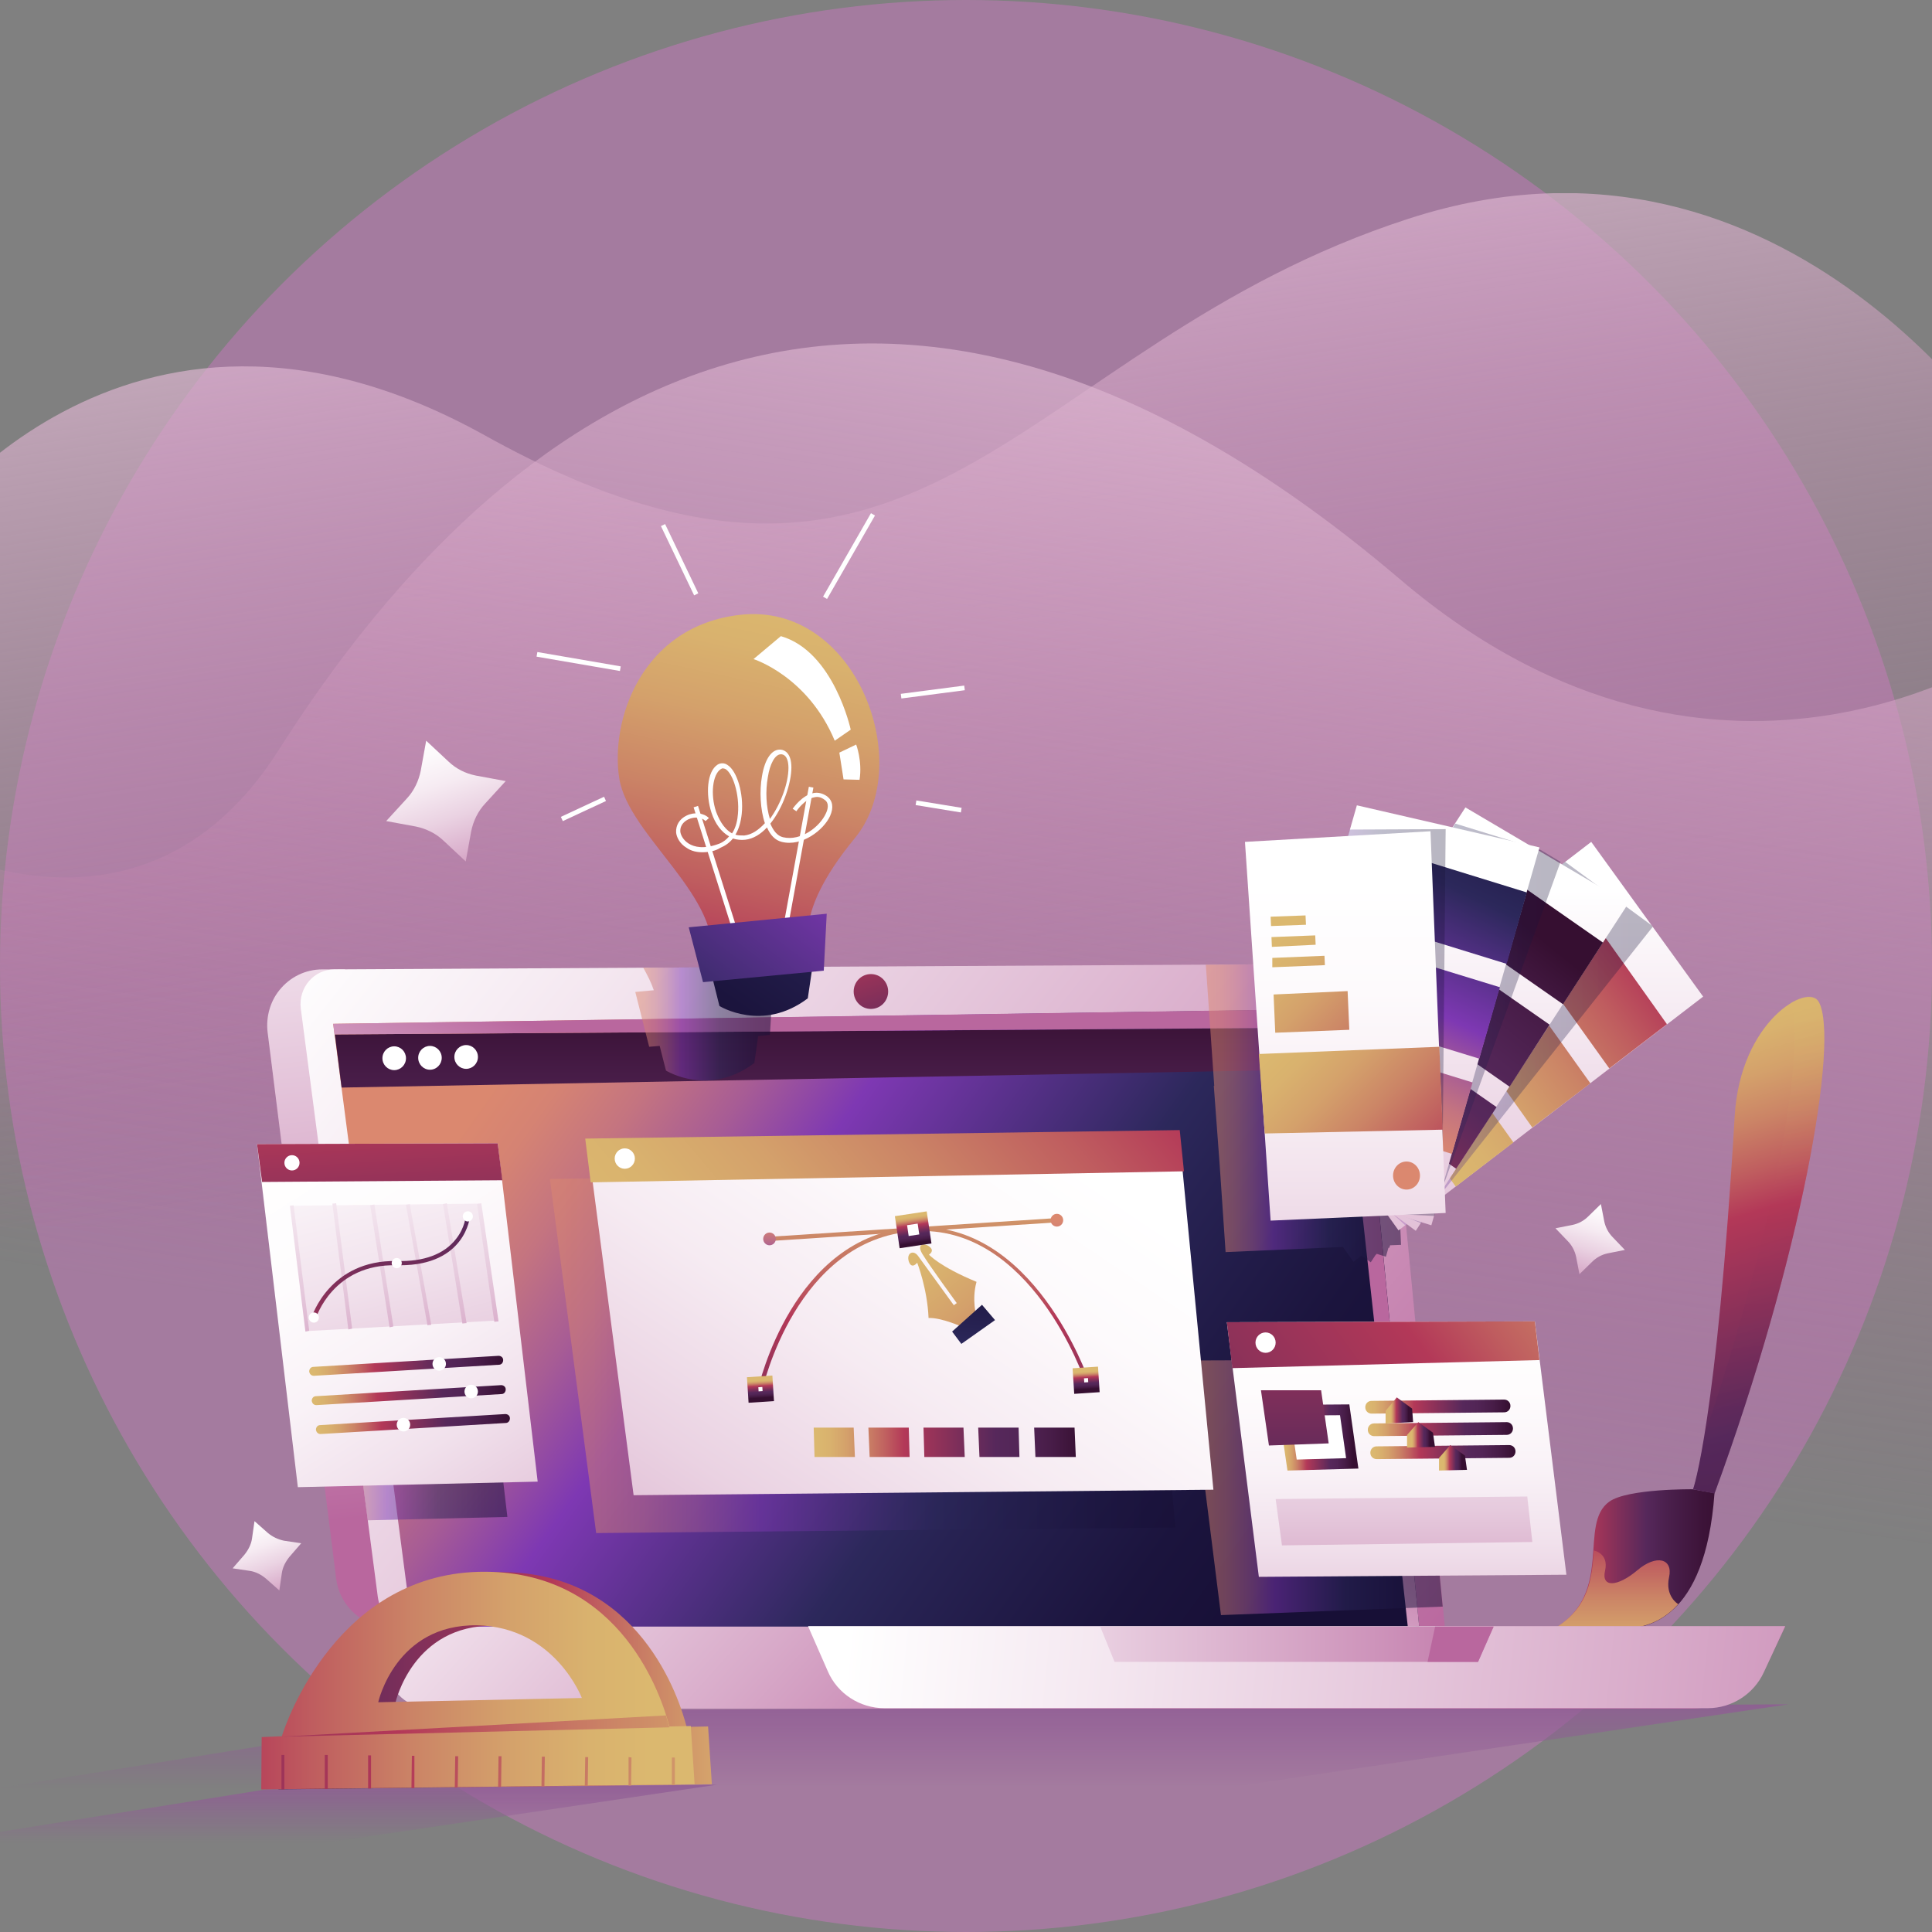 <svg width="90" height="90" viewBox="0 0 90 90" fill="none" xmlns="http://www.w3.org/2000/svg">
<rect x="0" y="0" width="90" height="90" fill="#808080" stroke="none"/>
<circle cx="45" cy="45" r="45" fill="#A47B9F"/>
<g clip-path="url(#clip0_370_5457)">
<path d="M94 21.614C94 21.614 83.494 4.386 65.619 10.188C47.215 16.149 43.216 31.753 22.597 20.287C5.604 10.842 -4 25.178 -4 25.178V57.198H93.706L94 21.614Z" fill="url(#paint0_linear_370_5457)"/>
<path d="M-4 38.992C-4 38.992 6.427 45.25 12.974 34.953C21.343 21.765 38.512 4.26 65.227 26.992C80.3 39.824 94 29.982 94 29.982V73.626H-3.706L-4 38.992Z" fill="url(#paint1_linear_370_5457)"/>
<path d="M79.868 69.555L78.869 69.376C78.869 69.376 75.831 69.337 74.968 69.951C73.498 71 75.204 74.169 72.44 75.852C72.44 75.852 75.145 76.03 75.889 75.891C76.634 75.753 79.437 75.575 79.868 69.555Z" fill="url(#paint2_linear_370_5457)"/>
<path d="M78.869 69.376C78.869 69.376 79.966 66.307 80.809 51.99C81.064 47.574 84.219 45.752 84.729 46.683C85.689 48.465 83.906 58.584 79.868 69.574L78.869 69.376Z" fill="url(#paint3_linear_370_5457)"/>
<path d="M77.751 73.475C77.948 72.604 77.163 72.386 76.262 73.158C75.341 73.93 74.576 73.97 74.772 73.158C74.949 72.346 74.243 72.228 74.243 72.228C74.165 73.475 74.028 74.881 72.46 75.832C72.46 75.832 75.164 76.01 75.909 75.871C76.321 75.792 77.301 75.713 78.183 74.723C78.183 74.742 77.555 74.366 77.751 73.475Z" fill="url(#paint4_linear_370_5457)"/>
<path opacity="0.3" d="M84.729 46.663C84.553 46.327 84.024 46.346 83.416 46.723C84.141 48.703 82.691 57.178 79.418 66.822C79.104 68.743 78.888 69.356 78.888 69.356L79.888 69.534C83.906 58.564 85.69 48.445 84.729 46.663Z" fill="url(#paint5_linear_370_5457)"/>
<path opacity="0.87" d="M83.298 79.395L56.25 83.415H-0.766L22.421 79.692L83.298 79.395Z" fill="url(#paint6_linear_370_5457)"/>
<path d="M15.659 73.534L12.464 48.069C12.386 47.376 12.582 46.663 13.013 46.129C13.503 45.515 14.228 45.158 15.012 45.158H16.07L19.657 75.792L17.776 75.772C16.658 75.574 15.796 74.663 15.659 73.534Z" fill="url(#paint7_linear_370_5457)"/>
<path d="M67.305 75.772L64.463 46.346C64.384 45.515 63.698 44.881 62.875 44.901L15.58 45.158C14.62 45.158 13.895 46.01 14.012 46.98L17.599 74.386C17.697 75.178 18.383 75.792 19.167 75.792" fill="url(#paint8_linear_370_5457)"/>
<path d="M40.57 47C41.014 47 41.374 46.636 41.374 46.188C41.374 45.739 41.014 45.376 40.57 45.376C40.127 45.376 39.767 45.739 39.767 46.188C39.767 46.636 40.127 47 40.57 47Z" fill="url(#paint9_linear_370_5457)"/>
<path d="M66.109 75.772L63.659 50.386C63.483 48.466 61.856 47 59.955 47.04L15.521 47.693L19.245 76.208L66.109 75.772Z" fill="url(#paint10_linear_370_5457)"/>
<path d="M15.914 50.663L62.718 49.792L62.522 47.871L15.6 48.188L15.914 50.663Z" fill="url(#paint11_linear_370_5457)"/>
<path d="M18.364 49.851C18.667 49.851 18.912 49.603 18.912 49.297C18.912 48.99 18.667 48.742 18.364 48.742C18.061 48.742 17.815 48.99 17.815 49.297C17.815 49.603 18.061 49.851 18.364 49.851Z" fill="white"/>
<path d="M20.03 49.832C20.333 49.832 20.578 49.583 20.578 49.277C20.578 48.971 20.333 48.723 20.03 48.723C19.727 48.723 19.481 48.971 19.481 49.277C19.481 49.583 19.727 49.832 20.03 49.832Z" fill="white"/>
<path d="M21.715 49.791C22.018 49.791 22.264 49.543 22.264 49.237C22.264 48.931 22.018 48.683 21.715 48.683C21.412 48.683 21.166 48.931 21.166 49.237C21.166 49.543 21.412 49.791 21.715 49.791Z" fill="white"/>
<path d="M62.601 48.723L65.58 75.772L66.109 75.752L63.463 48.406C63.385 47.594 62.718 47 61.915 47L15.521 47.693L15.58 48.188L61.66 47.871C62.15 47.871 62.562 48.228 62.601 48.723Z" fill="url(#paint12_linear_370_5457)"/>
<path d="M19.442 76.228L26.615 76.148L19.442 76.228Z" fill="#F8B2AC"/>
<path d="M17.776 75.772H83.161L82.475 77.218C81.789 78.663 80.358 79.594 78.771 79.594H20.069C19.01 79.594 18.128 78.802 18.011 77.753L17.776 75.772Z" fill="url(#paint13_linear_370_5457)"/>
<path d="M37.65 75.772L38.552 77.831C39.002 78.9 40.061 79.574 41.198 79.574H79.555C80.672 79.574 81.691 78.92 82.162 77.91L83.161 75.752H37.65V75.772Z" fill="url(#paint14_linear_370_5457)"/>
<path d="M51.252 75.772L51.919 77.416H68.853L69.578 75.772H51.252Z" fill="url(#paint15_linear_370_5457)"/>
<path d="M66.854 75.772L66.501 77.416H68.853L69.578 75.772H66.854Z" fill="url(#paint16_linear_370_5457)"/>
<path opacity="0.87" d="M33.397 83.139L14.581 85.931H-3.706L12.405 83.356L33.397 83.139Z" fill="url(#paint17_linear_370_5457)"/>
<path d="M12.993 80.94L12.973 83.356L33.161 83.119L32.985 80.426L31.985 80.445C31.652 79.138 29.79 73.277 23.42 73.237C16.541 73.198 14.11 80.307 13.934 80.901L12.993 80.94ZM27.909 79.119L18.422 79.317C18.422 79.317 19.226 75.673 23.028 75.733C26.654 75.812 27.909 79.119 27.909 79.119Z" fill="url(#paint18_linear_370_5457)"/>
<path d="M12.19 80.921L12.17 83.357L32.358 83.119L32.181 80.406L31.182 80.426C30.849 79.119 28.987 73.257 22.617 73.218C15.737 73.178 13.307 80.287 13.13 80.881L12.19 80.921ZM27.105 79.099L17.619 79.297C17.619 79.297 18.422 75.654 22.225 75.713C25.851 75.792 27.105 79.099 27.105 79.099Z" fill="url(#paint19_linear_370_5457)"/>
<path d="M31.182 80.466L13.111 80.901L31.025 79.911L31.182 80.466Z" fill="url(#paint20_linear_370_5457)"/>
<path d="M25.243 81.832H25.38L25.361 83.218H25.224L25.243 81.832Z" fill="url(#paint21_linear_370_5457)"/>
<path d="M13.111 81.753H13.248V83.357H13.111V81.753Z" fill="url(#paint22_linear_370_5457)"/>
<path d="M27.242 83.198L27.262 81.852H27.399L27.38 83.198H27.242Z" fill="url(#paint23_linear_370_5457)"/>
<path d="M31.299 83.159V81.872H31.437V83.159H31.299Z" fill="url(#paint24_linear_370_5457)"/>
<path d="M29.281 83.178V81.852L29.418 81.871L29.398 83.178H29.281Z" fill="url(#paint25_linear_370_5457)"/>
<path d="M23.224 81.812H23.361L23.342 83.238H23.205L23.224 81.812Z" fill="url(#paint26_linear_370_5457)"/>
<path d="M17.148 81.772H17.285V83.317H17.148V81.772Z" fill="url(#paint27_linear_370_5457)"/>
<path d="M15.13 83.337V81.753H15.267V83.337H15.13Z" fill="url(#paint28_linear_370_5457)"/>
<path d="M21.206 81.812H21.343L21.323 83.258L21.186 83.278L21.206 81.812Z" fill="url(#paint29_linear_370_5457)"/>
<path d="M19.187 81.793H19.304V83.298H19.167L19.187 81.793Z" fill="url(#paint30_linear_370_5457)"/>
<path opacity="0.5" d="M17.129 70.822L23.636 70.664L22.068 57.337H22.48L22.264 55.693L15.149 55.713L17.129 70.822Z" fill="url(#paint31_linear_370_5457)"/>
<path d="M25.047 69.02L23.185 53.258L11.974 53.297L13.875 69.278L25.047 69.02Z" fill="url(#paint32_linear_370_5457)"/>
<path d="M23.401 54.981L23.185 53.258L11.974 53.297L12.209 55.06L23.401 54.981Z" fill="url(#paint33_linear_370_5457)"/>
<path d="M13.601 54.525C13.796 54.525 13.954 54.366 13.954 54.169C13.954 53.972 13.796 53.812 13.601 53.812C13.406 53.812 13.248 53.972 13.248 54.169C13.248 54.366 13.406 54.525 13.601 54.525Z" fill="white"/>
<path d="M13.601 56.168L22.342 56.069L23.126 61.515L14.248 62.01L13.601 56.168Z" fill="url(#paint34_linear_370_5457)"/>
<path d="M14.228 62.03L13.503 56.168L13.679 56.148L14.404 61.99L14.228 62.03Z" fill="url(#paint35_linear_370_5457)"/>
<path d="M16.227 61.931L15.482 56.07L15.659 56.05L16.404 61.891L16.227 61.931Z" fill="url(#paint36_linear_370_5457)"/>
<path d="M18.148 61.832L17.246 56.149L17.442 56.109L18.324 61.792L18.148 61.832Z" fill="url(#paint37_linear_370_5457)"/>
<path d="M19.912 61.733L18.912 56.129L19.089 56.09L20.088 61.714L19.912 61.733Z" fill="url(#paint38_linear_370_5457)"/>
<path d="M21.539 61.654L20.637 56.089L20.814 56.05L21.735 61.634L21.539 61.654Z" fill="url(#paint39_linear_370_5457)"/>
<path d="M23.028 61.575L22.225 56.089L22.421 56.05L23.224 61.555L23.028 61.575Z" fill="url(#paint40_linear_370_5457)"/>
<path d="M14.718 61.416L14.522 61.356C14.522 61.337 15.365 58.683 18.481 58.743C19.736 58.782 20.696 58.426 21.245 57.713C21.656 57.198 21.696 56.663 21.696 56.644L21.892 56.663C21.892 56.683 21.696 58.941 18.638 58.941C18.579 58.941 18.54 58.941 18.481 58.941C15.522 58.861 14.718 61.376 14.718 61.416Z" fill="url(#paint41_linear_370_5457)"/>
<path d="M18.481 59.079C18.611 59.079 18.716 58.972 18.716 58.841C18.716 58.71 18.611 58.603 18.481 58.603C18.351 58.603 18.246 58.71 18.246 58.841C18.246 58.972 18.351 59.079 18.481 59.079Z" fill="white"/>
<path d="M14.62 61.614C14.75 61.614 14.855 61.508 14.855 61.376C14.855 61.245 14.75 61.139 14.62 61.139C14.49 61.139 14.385 61.245 14.385 61.376C14.385 61.508 14.49 61.614 14.62 61.614Z" fill="white"/>
<path d="M21.794 56.901C21.923 56.901 22.029 56.795 22.029 56.663C22.029 56.532 21.923 56.426 21.794 56.426C21.664 56.426 21.558 56.532 21.558 56.663C21.558 56.795 21.664 56.901 21.794 56.901Z" fill="white"/>
<path d="M14.62 64.09C14.502 64.09 14.424 64.011 14.404 63.892C14.404 63.773 14.483 63.674 14.6 63.674L23.224 63.159C23.342 63.159 23.44 63.238 23.44 63.357C23.44 63.476 23.362 63.575 23.244 63.575L14.62 64.09Z" fill="url(#paint42_linear_370_5457)"/>
<path d="M14.738 65.456C14.62 65.456 14.542 65.377 14.522 65.258C14.522 65.139 14.6 65.04 14.718 65.04L23.342 64.525C23.46 64.525 23.558 64.605 23.558 64.723C23.558 64.842 23.479 64.941 23.362 64.941L14.738 65.456Z" fill="url(#paint43_linear_370_5457)"/>
<path d="M14.934 66.803C14.816 66.803 14.738 66.724 14.718 66.605C14.718 66.486 14.796 66.387 14.914 66.387L23.538 65.872C23.656 65.872 23.754 65.951 23.754 66.07C23.754 66.189 23.675 66.288 23.558 66.288L14.934 66.803Z" fill="url(#paint44_linear_370_5457)"/>
<path d="M20.461 63.852C20.634 63.852 20.774 63.711 20.774 63.536C20.774 63.361 20.634 63.219 20.461 63.219C20.288 63.219 20.147 63.361 20.147 63.536C20.147 63.711 20.288 63.852 20.461 63.852Z" fill="white"/>
<path d="M21.95 65.139C22.124 65.139 22.264 64.998 22.264 64.823C22.264 64.648 22.124 64.506 21.95 64.506C21.777 64.506 21.637 64.648 21.637 64.823C21.637 64.998 21.777 65.139 21.95 65.139Z" fill="white"/>
<path d="M18.795 66.683C18.968 66.683 19.108 66.542 19.108 66.367C19.108 66.192 18.968 66.05 18.795 66.05C18.622 66.05 18.481 66.192 18.481 66.367C18.481 66.542 18.622 66.683 18.795 66.683Z" fill="white"/>
<path opacity="0.5" d="M66.09 63.337L55.388 63.377L56.877 75.238L67.207 74.842L66.09 63.337Z" fill="url(#paint45_linear_370_5457)"/>
<path d="M72.969 73.357L71.499 61.555L57.152 61.594L58.642 73.456L72.969 73.357Z" fill="url(#paint46_linear_370_5457)"/>
<path d="M71.715 63.357L71.499 61.555L57.152 61.594L57.407 63.733L71.715 63.357Z" fill="url(#paint47_linear_370_5457)"/>
<path d="M58.955 63.02C59.215 63.02 59.425 62.807 59.425 62.545C59.425 62.282 59.215 62.069 58.955 62.069C58.695 62.069 58.485 62.282 58.485 62.545C58.485 62.807 58.695 63.02 58.955 63.02Z" fill="white"/>
<path d="M62.993 68.169L62.64 65.674L59.818 65.694L60.19 68.248L62.993 68.169Z" fill="white" stroke="url(#paint48_linear_370_5457)" stroke-width="0.5" stroke-miterlimit="10"/>
<path d="M61.895 67.238L61.542 64.763H58.74L59.112 67.337L61.895 67.238Z" fill="url(#paint49_linear_370_5457)"/>
<path d="M63.894 65.852C63.737 65.852 63.6 65.733 63.6 65.555C63.6 65.396 63.718 65.258 63.894 65.258L70.068 65.198C70.225 65.198 70.362 65.317 70.362 65.495C70.362 65.654 70.245 65.792 70.068 65.792L63.894 65.852Z" fill="url(#paint50_linear_370_5457)"/>
<path d="M64.012 66.901C63.855 66.901 63.718 66.783 63.718 66.605C63.718 66.446 63.836 66.308 64.012 66.308L70.186 66.248C70.343 66.248 70.48 66.367 70.48 66.545C70.48 66.704 70.362 66.842 70.186 66.842L64.012 66.901Z" fill="url(#paint51_linear_370_5457)"/>
<path d="M64.13 67.971C63.973 67.971 63.836 67.852 63.836 67.674C63.836 67.515 63.953 67.377 64.13 67.377L70.304 67.317C70.46 67.317 70.598 67.436 70.598 67.614C70.598 67.773 70.48 67.911 70.304 67.911L64.13 67.971C64.149 67.971 64.149 67.971 64.13 67.971Z" fill="url(#paint52_linear_370_5457)"/>
<path d="M64.796 65.812L65.11 65.436L65.541 65.752L65.56 66.01L64.796 66.049V65.812Z" fill="white" stroke="url(#paint53_linear_370_5457)" stroke-width="0.5" stroke-miterlimit="10"/>
<path d="M65.796 66.94L66.109 66.584L66.521 66.881L66.56 67.158L65.796 67.178V66.94Z" fill="white" stroke="url(#paint54_linear_370_5457)" stroke-width="0.5" stroke-miterlimit="10"/>
<path d="M67.285 68.01L67.599 67.653L68.01 67.95L68.05 68.228L67.285 68.247V68.01Z" fill="white" stroke="url(#paint55_linear_370_5457)" stroke-width="0.5" stroke-miterlimit="10"/>
<path d="M59.425 69.832L71.146 69.713L71.382 71.832L59.719 71.99L59.425 69.832Z" fill="url(#paint56_linear_370_5457)"/>
<path opacity="0.5" d="M64.463 46.346C64.384 45.515 63.698 44.881 62.875 44.901L56.172 44.94L56.564 50.584H56.544L56.819 54.287L57.093 58.327L62.562 58.089L63.051 58.782L63.424 58.485L63.855 58.802L64.09 58.445H64.11L64.129 58.406L64.561 58.544L64.678 58.129H64.718L64.757 58.01L65.266 57.99L65.227 57.119L65.501 56.901L64.463 46.346Z" fill="url(#paint57_linear_370_5457)"/>
<path d="M79.339 46.426L74.126 39.218L59.974 50.069L65.149 57.317L79.339 46.426Z" fill="url(#paint58_linear_370_5457)"/>
<path d="M74.968 49.772L69.794 42.544L72.499 40.465L77.653 47.712L74.968 49.772Z" fill="url(#paint59_linear_370_5457)"/>
<path d="M71.382 52.525L66.227 45.277L68.912 43.218L74.086 50.465L71.382 52.525Z" fill="url(#paint60_linear_370_5457)"/>
<path d="M67.814 55.277L62.64 48.029L65.325 45.97L70.5 53.217L67.814 55.277Z" fill="url(#paint61_linear_370_5457)"/>
<path opacity="0.3" d="M72.91 40.148L60.719 49.514L60.112 50.266L64.11 55.85L65.462 57.078L66.756 56.088L76.987 43.177L76.928 43.098L72.91 40.148Z" fill="url(#paint62_linear_370_5457)"/>
<path d="M75.85 42.089L68.265 37.613L58.877 52.089L65.952 57.336L75.85 42.089Z" fill="url(#paint63_linear_370_5457)"/>
<path d="M72.812 46.782L65.6 41.752L67.462 38.881L74.674 43.911L72.812 46.782Z" fill="url(#paint64_linear_370_5457)"/>
<path d="M70.323 50.624L63.11 45.594L64.972 42.703L72.185 47.733L70.323 50.624Z" fill="url(#paint65_linear_370_5457)"/>
<path d="M67.834 54.445L60.621 49.415L62.503 46.544L69.716 51.574L67.834 54.445Z" fill="url(#paint66_linear_370_5457)"/>
<path opacity="0.3" d="M66.207 56.98L67.089 55.633L72.695 40.148L71.773 39.594L67.795 38.366L59.425 51.277C59.347 51.653 59.347 52.03 59.386 52.386L64.874 56.445L66.207 56.98Z" fill="url(#paint67_linear_370_5457)"/>
<path d="M71.715 39.475L63.208 37.515L59.288 51.218C58.759 53.039 59.759 54.96 61.523 55.495L66.678 57.079L71.715 39.475Z" fill="url(#paint68_linear_370_5457)"/>
<path d="M70.186 44.901L61.856 42.327L62.797 39L71.127 41.574L70.186 44.901Z" fill="url(#paint69_linear_370_5457)"/>
<path d="M68.912 49.317L60.582 46.762L61.542 43.435L69.872 45.99L68.912 49.317Z" fill="url(#paint70_linear_370_5457)"/>
<path d="M67.638 53.753L59.308 51.178L60.268 47.852L68.598 50.426L67.638 53.753Z" fill="url(#paint71_linear_370_5457)"/>
<path opacity="0.3" d="M67.187 55.337L67.344 38.624L62.875 38.644L59.328 51.159C58.798 52.98 59.798 54.901 61.562 55.436L65.227 56.565L66.815 56.644L67.187 55.337Z" fill="url(#paint72_linear_370_5457)"/>
<path d="M66.638 38.723L57.995 39.218L59.19 56.861L67.344 56.505L66.638 38.723Z" fill="url(#paint73_linear_370_5457)"/>
<path d="M67.05 48.763L58.642 49.099L58.916 52.802L67.207 52.624L67.05 48.763Z" fill="url(#paint74_linear_370_5457)"/>
<path d="M62.777 46.169L59.328 46.327L59.406 48.109L62.856 47.971L62.777 46.169Z" fill="url(#paint75_linear_370_5457)"/>
<path d="M61.699 44.524L59.269 44.623V45.059L61.719 44.96L61.699 44.524Z" fill="url(#paint76_linear_370_5457)"/>
<path d="M61.268 43.574L59.23 43.653L59.249 44.109L61.288 44.01L61.268 43.574Z" fill="url(#paint77_linear_370_5457)"/>
<path d="M60.817 42.644L59.19 42.703L59.21 43.139L60.837 43.079L60.817 42.644Z" fill="url(#paint78_linear_370_5457)"/>
<path d="M65.521 55.415C65.868 55.415 66.148 55.123 66.148 54.762C66.148 54.401 65.868 54.108 65.521 54.108C65.175 54.108 64.894 54.401 64.894 54.762C64.894 55.123 65.175 55.415 65.521 55.415Z" fill="url(#paint79_linear_370_5457)"/>
<path opacity="0.5" d="M54.761 71.158L53.154 54.505L25.616 54.921L27.771 71.416L54.761 71.158Z" fill="url(#paint80_linear_370_5457)"/>
<path d="M56.525 69.396L54.917 52.742L27.36 53.158L29.516 69.653L56.525 69.396Z" fill="url(#paint81_linear_370_5457)"/>
<path d="M27.517 55.079L55.153 54.564L54.957 52.644L27.262 53.04L27.517 55.079Z" fill="url(#paint82_linear_370_5457)"/>
<path d="M29.104 54.446C29.364 54.446 29.575 54.233 29.575 53.97C29.575 53.708 29.364 53.495 29.104 53.495C28.845 53.495 28.634 53.708 28.634 53.97C28.634 54.233 28.845 54.446 29.104 54.446Z" fill="white"/>
<path d="M42.766 58.505L44.432 60.802L44.569 60.703C44.569 60.703 43.295 58.96 42.962 58.406C42.668 57.911 43.099 57.891 43.314 58.089C43.55 58.287 43.275 58.445 43.275 58.445C43.275 58.445 43.765 59 45.49 59.713C45.255 60.564 45.49 61.337 45.49 61.337L44.824 61.812C44.824 61.812 43.863 61.376 43.256 61.396C43.197 60.01 42.726 58.822 42.726 58.822C42.726 58.822 42.472 59.158 42.334 58.762C42.217 58.366 42.55 58.208 42.766 58.505Z" fill="url(#paint83_linear_370_5457)"/>
<path d="M44.353 62.03L45.745 60.782L46.352 61.495L44.784 62.604L44.353 62.03Z" fill="url(#paint84_linear_370_5457)"/>
<path d="M35.514 64.723L35.318 64.683C35.337 64.604 36.925 57.555 42.53 57.178C48.136 56.822 50.664 64.188 50.704 64.248L50.527 64.307C50.508 64.228 48.018 57 42.57 57.357C37.082 57.733 35.533 64.664 35.514 64.723Z" fill="url(#paint85_linear_370_5457)"/>
<path d="M35.746 64.344L35.061 64.389L35.105 65.08L35.79 65.035L35.746 64.344Z" fill="white" stroke="url(#paint86_linear_370_5457)" stroke-width="0.5" stroke-miterlimit="10"/>
<path d="M50.916 63.929L50.231 63.974L50.275 64.665L50.96 64.62L50.916 63.929Z" fill="white" stroke="url(#paint87_linear_370_5457)" stroke-width="0.5" stroke-miterlimit="10"/>
<path d="M35.847 57.812V57.614L49.214 56.743L49.234 56.941L35.847 57.812Z" fill="url(#paint88_linear_370_5457)"/>
<path d="M35.847 58.01C36.009 58.01 36.141 57.877 36.141 57.713C36.141 57.549 36.009 57.416 35.847 57.416C35.684 57.416 35.553 57.549 35.553 57.713C35.553 57.877 35.684 58.01 35.847 58.01Z" fill="url(#paint89_linear_370_5457)"/>
<path d="M49.234 57.139C49.396 57.139 49.528 57.006 49.528 56.842C49.528 56.678 49.396 56.545 49.234 56.545C49.071 56.545 48.94 56.678 48.94 56.842C48.94 57.006 49.071 57.139 49.234 57.139Z" fill="url(#paint90_linear_370_5457)"/>
<path d="M42.959 56.715L41.971 56.864L42.119 57.863L43.107 57.714L42.959 56.715Z" fill="white" stroke="url(#paint91_linear_370_5457)" stroke-width="0.5" stroke-miterlimit="10"/>
<path d="M37.905 66.505H39.767L39.825 67.871H37.944L37.905 66.505Z" fill="url(#paint92_linear_370_5457)"/>
<path d="M40.453 66.505H42.334L42.373 67.871H40.511L40.453 66.505Z" fill="url(#paint93_linear_370_5457)"/>
<path d="M43.02 66.505H44.882L44.941 67.871H43.059L43.02 66.505Z" fill="url(#paint94_linear_370_5457)"/>
<path d="M45.568 66.505H47.45L47.489 67.871H45.627L45.568 66.505Z" fill="url(#paint95_linear_370_5457)"/>
<path d="M48.175 66.505H50.057L50.115 67.871H48.234L48.175 66.505Z" fill="url(#paint96_linear_370_5457)"/>
<path opacity="0.5" d="M30.241 48.763L30.731 48.723C30.868 49.278 31.025 49.872 31.025 49.872C31.025 49.872 33.024 51.119 35.141 49.515L35.318 48.268L35.866 48.208L36.023 45.575L35.239 45.654C35.278 45.456 35.357 45.258 35.435 45.04L29.967 45.08C30.163 45.436 30.339 45.773 30.457 46.129L29.594 46.208L30.241 48.763Z" fill="url(#paint97_linear_370_5457)"/>
<path d="M33.122 44.882L37.846 44.426C37.846 44.426 36.67 42.862 39.825 39.04C42.687 35.555 39.865 28.01 34.455 28.644C29.869 29.179 28.418 33.575 28.849 36.268C29.281 38.961 33.749 41.832 33.122 44.882Z" fill="url(#paint98_linear_370_5457)"/>
<path d="M39.63 33.99C39.63 33.99 38.846 30.347 36.376 29.634L35.102 30.703C35.102 30.703 37.63 31.495 38.885 34.505L39.63 33.99Z" fill="white"/>
<path d="M39.1 35.06L39.884 34.684C39.884 34.684 40.178 35.456 40.041 36.327L39.296 36.307L39.1 35.06Z" fill="white"/>
<path d="M37.679 36.65L36.236 44.556L36.449 44.595L37.891 36.689L37.679 36.65Z" fill="white"/>
<path d="M32.516 37.542L32.311 37.608L34.571 44.758L34.777 44.691L32.516 37.542Z" fill="white"/>
<path d="M32.907 39.694C32.476 39.733 32.182 39.634 31.986 39.496C31.652 39.298 31.515 38.981 31.496 38.783C31.476 38.446 31.652 38.149 31.986 37.991C32.358 37.812 32.789 37.872 33.024 38.109L32.868 38.248C32.691 38.07 32.358 38.03 32.064 38.169C31.946 38.228 31.672 38.387 31.692 38.743C31.711 38.901 31.829 39.139 32.084 39.298C32.338 39.456 32.789 39.575 33.514 39.298C33.71 39.218 33.848 39.099 33.965 38.961C33.612 38.763 33.318 38.387 33.142 37.852C32.868 37.02 32.926 35.931 33.436 35.614C33.573 35.535 33.75 35.535 33.887 35.634C34.338 35.911 34.651 36.981 34.553 37.911C34.514 38.288 34.416 38.624 34.259 38.882C34.377 38.921 34.514 38.921 34.671 38.921C35.024 38.882 35.337 38.664 35.631 38.347C35.416 37.713 35.376 36.842 35.494 36.169C35.631 35.337 35.964 34.882 36.376 34.921C36.552 34.941 36.866 35.08 36.866 35.753C36.866 36.466 36.494 37.614 35.886 38.367C36.023 38.703 36.219 38.941 36.474 39.001C37.317 39.199 38.199 38.505 38.473 37.892C38.552 37.733 38.65 37.416 38.414 37.258C38.258 37.139 38.101 37.099 37.944 37.139C37.493 37.218 37.101 37.773 37.101 37.793L36.925 37.674C36.944 37.654 37.356 37.04 37.905 36.941C38.12 36.901 38.336 36.961 38.532 37.099C38.787 37.298 38.846 37.614 38.669 38.01C38.375 38.664 37.356 39.456 36.415 39.218C36.102 39.139 35.886 38.901 35.729 38.545C35.435 38.862 35.082 39.08 34.71 39.119C34.514 39.139 34.318 39.119 34.142 39.06C33.985 39.258 33.789 39.397 33.554 39.496C33.338 39.634 33.103 39.674 32.907 39.694ZM33.671 35.793C33.632 35.793 33.612 35.812 33.573 35.832C33.201 36.07 33.083 37.001 33.358 37.812C33.456 38.07 33.671 38.585 34.102 38.822C34.298 38.525 34.357 38.169 34.377 37.911C34.455 37.001 34.142 36.05 33.808 35.832C33.769 35.812 33.71 35.793 33.671 35.793ZM36.356 35.139C36.102 35.159 35.866 35.575 35.768 36.209C35.651 36.862 35.69 37.595 35.866 38.149C36.376 37.456 36.729 36.466 36.729 35.773C36.729 35.555 36.69 35.179 36.415 35.139C36.376 35.139 36.356 35.139 36.356 35.139Z" fill="white"/>
<path d="M32.985 44.684C32.985 44.763 33.514 46.862 33.514 46.862C33.514 46.862 35.514 48.109 37.63 46.506L38.081 43.456L32.985 44.684Z" fill="url(#paint99_linear_370_5457)"/>
<path d="M32.084 43.198L38.512 42.565L38.375 45.218L32.75 45.753L32.084 43.198Z" fill="url(#paint100_linear_370_5457)"/>
<path d="M30.983 24.413L30.789 24.508L32.335 27.734L32.529 27.639L30.983 24.413Z" fill="white"/>
<path d="M25.032 30.374L24.995 30.589L28.879 31.257L28.915 31.042L25.032 30.374Z" fill="white"/>
<path d="M28.139 37.115L26.127 38.053L26.218 38.251L28.229 37.313L28.139 37.115Z" fill="white"/>
<path d="M40.573 23.906L38.341 27.794L38.527 27.903L40.76 24.015L40.573 23.906Z" fill="white"/>
<path d="M44.917 31.937L41.962 32.322L41.99 32.538L44.944 32.153L44.917 31.937Z" fill="white"/>
<path d="M42.687 37.288L42.653 37.503L44.762 37.847L44.796 37.632L42.687 37.288Z" fill="white"/>
<path d="M22.166 36.129L23.558 36.386L22.597 37.436C22.264 37.792 22.048 38.248 21.95 38.723L21.696 40.129L20.657 39.158C20.304 38.822 19.853 38.604 19.383 38.505L17.991 38.248L18.952 37.198C19.285 36.842 19.5 36.386 19.598 35.911L19.853 34.505L20.892 35.475C21.245 35.812 21.676 36.03 22.166 36.129Z" fill="url(#paint101_linear_370_5457)"/>
<path d="M75.125 57.633L75.694 58.227L74.89 58.386C74.616 58.445 74.361 58.584 74.165 58.782L73.577 59.356L73.42 58.544C73.361 58.267 73.224 58.01 73.028 57.812L72.46 57.218L73.263 57.059C73.538 57 73.792 56.861 73.988 56.663L74.576 56.089L74.733 56.901C74.792 57.178 74.929 57.435 75.125 57.633Z" fill="url(#paint102_linear_370_5457)"/>
<path d="M13.228 71.772L14.032 71.891L13.483 72.525C13.307 72.743 13.17 73 13.13 73.277L13.013 74.089L12.386 73.535C12.17 73.356 11.915 73.218 11.641 73.178L10.837 73.059L11.386 72.426C11.562 72.208 11.7 71.95 11.739 71.673L11.856 70.861L12.484 71.416C12.699 71.594 12.954 71.713 13.228 71.772Z" fill="url(#paint103_linear_370_5457)"/>
</g>
<defs>
<linearGradient id="paint0_linear_370_5457" x1="38.647" y1="-4.69" x2="46.924" y2="51.583" gradientUnits="userSpaceOnUse">
<stop stop-color="#EAD1E1"/>
<stop offset="0.207" stop-color="#E2C0D7" stop-opacity="0.793"/>
<stop offset="0.613" stop-color="#CE95BB" stop-opacity="0.387"/>
<stop offset="1" stop-color="#B9679E" stop-opacity="0"/>
</linearGradient>
<linearGradient id="paint1_linear_370_5457" x1="53.677" y1="-3.91" x2="43.507" y2="65.233" gradientUnits="userSpaceOnUse">
<stop stop-color="#EAD1E1"/>
<stop offset="0.207" stop-color="#E2C0D7" stop-opacity="0.793"/>
<stop offset="0.613" stop-color="#CE95BB" stop-opacity="0.387"/>
<stop offset="1" stop-color="#B9679E" stop-opacity="0"/>
</linearGradient>
<linearGradient id="paint2_linear_370_5457" x1="70.418" y1="72.654" x2="80.579" y2="72.654" gradientUnits="userSpaceOnUse">
<stop offset="0.015" stop-color="#DBB86F"/>
<stop offset="0.061" stop-color="#D9B26E"/>
<stop offset="0.124" stop-color="#D4A16B"/>
<stop offset="0.196" stop-color="#CB8466"/>
<stop offset="0.274" stop-color="#BF5D5F"/>
<stop offset="0.337" stop-color="#B33858"/>
<stop offset="0.617" stop-color="#56285B"/>
<stop offset="0.711" stop-color="#4B204D"/>
<stop offset="0.881" stop-color="#3C1338"/>
<stop offset="0.995" stop-color="#360F31"/>
</linearGradient>
<linearGradient id="paint3_linear_370_5457" x1="78.552" y1="47.238" x2="87.094" y2="74.919" gradientUnits="userSpaceOnUse">
<stop offset="0.015" stop-color="#DBB86F"/>
<stop offset="0.061" stop-color="#D9B26E"/>
<stop offset="0.124" stop-color="#D4A16B"/>
<stop offset="0.196" stop-color="#CB8466"/>
<stop offset="0.274" stop-color="#BF5D5F"/>
<stop offset="0.337" stop-color="#B33858"/>
<stop offset="0.674" stop-color="#56285B"/>
<stop offset="0.768" stop-color="#522556"/>
<stop offset="0.883" stop-color="#471C47"/>
<stop offset="0.995" stop-color="#360F31"/>
</linearGradient>
<linearGradient id="paint4_linear_370_5457" x1="75.322" y1="78.532" x2="75.322" y2="57.575" gradientUnits="userSpaceOnUse">
<stop offset="0.015" stop-color="#DBB86F"/>
<stop offset="0.061" stop-color="#D9B26E"/>
<stop offset="0.124" stop-color="#D4A16B"/>
<stop offset="0.196" stop-color="#CB8466"/>
<stop offset="0.274" stop-color="#BF5D5F"/>
<stop offset="0.337" stop-color="#B33858"/>
<stop offset="0.674" stop-color="#56285B"/>
<stop offset="0.768" stop-color="#522556"/>
<stop offset="0.883" stop-color="#471C47"/>
<stop offset="0.995" stop-color="#360F31"/>
</linearGradient>
<linearGradient id="paint5_linear_370_5457" x1="80.978" y1="46.973" x2="83.26" y2="74.575" gradientUnits="userSpaceOnUse">
<stop offset="0.015" stop-color="#DBB86F"/>
<stop offset="0.061" stop-color="#D9B26E"/>
<stop offset="0.124" stop-color="#D4A16B"/>
<stop offset="0.196" stop-color="#CB8466"/>
<stop offset="0.274" stop-color="#BF5D5F"/>
<stop offset="0.337" stop-color="#B33858"/>
<stop offset="0.674" stop-color="#56285B"/>
<stop offset="0.768" stop-color="#522556"/>
<stop offset="0.883" stop-color="#471C47"/>
<stop offset="0.995" stop-color="#360F31"/>
</linearGradient>
<linearGradient id="paint6_linear_370_5457" x1="41.266" y1="79.243" x2="41.266" y2="83.306" gradientUnits="userSpaceOnUse">
<stop offset="0.015" stop-color="#905C95"/>
<stop offset="0.145" stop-color="#905C95" stop-opacity="0.868"/>
<stop offset="1" stop-color="#905C95" stop-opacity="0"/>
</linearGradient>
<linearGradient id="paint7_linear_370_5457" x1="13.3" y1="35.493" x2="17.053" y2="70.691" gradientUnits="userSpaceOnUse">
<stop stop-color="white"/>
<stop offset="0.192" stop-color="#F4E7F0"/>
<stop offset="0.596" stop-color="#D8AAC9"/>
<stop offset="1" stop-color="#B9679E"/>
</linearGradient>
<linearGradient id="paint8_linear_370_5457" x1="16.747" y1="40.524" x2="65.315" y2="79.331" gradientUnits="userSpaceOnUse">
<stop stop-color="white"/>
<stop offset="0.192" stop-color="#F4E7F0"/>
<stop offset="0.596" stop-color="#D8AAC9"/>
<stop offset="1" stop-color="#B9679E"/>
</linearGradient>
<linearGradient id="paint9_linear_370_5457" x1="38.253" y1="39.188" x2="43.123" y2="53.556" gradientUnits="userSpaceOnUse">
<stop offset="0.015" stop-color="#DBB86F"/>
<stop offset="0.061" stop-color="#D9B26E"/>
<stop offset="0.124" stop-color="#D4A16B"/>
<stop offset="0.196" stop-color="#CB8466"/>
<stop offset="0.274" stop-color="#BF5D5F"/>
<stop offset="0.337" stop-color="#B33858"/>
<stop offset="0.674" stop-color="#56285B"/>
<stop offset="0.768" stop-color="#522556"/>
<stop offset="0.883" stop-color="#471C47"/>
<stop offset="0.995" stop-color="#360F31"/>
</linearGradient>
<linearGradient id="paint10_linear_370_5457" x1="58.888" y1="75.242" x2="22.88" y2="49.513" gradientUnits="userSpaceOnUse">
<stop offset="0.005" stop-color="#170F36"/>
<stop offset="0.129" stop-color="#1B143D"/>
<stop offset="0.315" stop-color="#272252"/>
<stop offset="0.383" stop-color="#2C285B"/>
<stop offset="0.663" stop-color="#7E38B3"/>
<stop offset="0.668" stop-color="#803AB1"/>
<stop offset="0.764" stop-color="#A75C95"/>
<stop offset="0.852" stop-color="#C47480"/>
<stop offset="0.928" stop-color="#D58373"/>
<stop offset="0.985" stop-color="#DB886F"/>
</linearGradient>
<linearGradient id="paint11_linear_370_5457" x1="39.161" y1="76.052" x2="39.161" y2="46.625" gradientUnits="userSpaceOnUse">
<stop offset="0.015" stop-color="#DBB86F"/>
<stop offset="0.061" stop-color="#D9B26E"/>
<stop offset="0.124" stop-color="#D4A16B"/>
<stop offset="0.196" stop-color="#CB8466"/>
<stop offset="0.274" stop-color="#BF5D5F"/>
<stop offset="0.337" stop-color="#B33858"/>
<stop offset="0.674" stop-color="#56285B"/>
<stop offset="0.768" stop-color="#522556"/>
<stop offset="0.883" stop-color="#471C47"/>
<stop offset="0.995" stop-color="#360F31"/>
</linearGradient>
<linearGradient id="paint12_linear_370_5457" x1="50.413" y1="43.474" x2="28.301" y2="84.72" gradientUnits="userSpaceOnUse">
<stop offset="0.34" stop-color="#B9679E"/>
<stop offset="0.402" stop-color="#C785B1"/>
<stop offset="0.505" stop-color="#DBB0CD"/>
<stop offset="0.605" stop-color="#EBD3E3"/>
<stop offset="0.7" stop-color="#F6EBF2"/>
<stop offset="0.786" stop-color="#FDFAFC"/>
<stop offset="0.858" stop-color="white"/>
</linearGradient>
<linearGradient id="paint13_linear_370_5457" x1="26.754" y1="55.301" x2="53.2" y2="78.998" gradientUnits="userSpaceOnUse">
<stop stop-color="white"/>
<stop offset="0.192" stop-color="#F4E7F0"/>
<stop offset="0.596" stop-color="#D8AAC9"/>
<stop offset="1" stop-color="#B9679E"/>
</linearGradient>
<linearGradient id="paint14_linear_370_5457" x1="39.561" y1="75.289" x2="102.657" y2="81.837" gradientUnits="userSpaceOnUse">
<stop stop-color="white"/>
<stop offset="0.192" stop-color="#F4E7F0"/>
<stop offset="0.596" stop-color="#D8AAC9"/>
<stop offset="1" stop-color="#B9679E"/>
</linearGradient>
<linearGradient id="paint15_linear_370_5457" x1="40.479" y1="76.591" x2="73.472" y2="76.591" gradientUnits="userSpaceOnUse">
<stop stop-color="white"/>
<stop offset="0.428" stop-color="#E2C0D7"/>
<stop offset="1" stop-color="#B9679E"/>
</linearGradient>
<linearGradient id="paint16_linear_370_5457" x1="51.032" y1="76.591" x2="65.393" y2="76.591" gradientUnits="userSpaceOnUse">
<stop stop-color="white"/>
<stop offset="0.192" stop-color="#F4E7F0"/>
<stop offset="0.596" stop-color="#D8AAC9"/>
<stop offset="1" stop-color="#B9679E"/>
</linearGradient>
<linearGradient id="paint17_linear_370_5457" x1="14.838" y1="83.033" x2="14.838" y2="85.859" gradientUnits="userSpaceOnUse">
<stop offset="0.015" stop-color="#905C95"/>
<stop offset="0.145" stop-color="#905C95" stop-opacity="0.868"/>
<stop offset="1" stop-color="#905C95" stop-opacity="0"/>
</linearGradient>
<linearGradient id="paint18_linear_370_5457" x1="37.146" y1="78.309" x2="3.072" y2="78.309" gradientUnits="userSpaceOnUse">
<stop offset="0.015" stop-color="#DBB86F"/>
<stop offset="0.061" stop-color="#D9B26E"/>
<stop offset="0.124" stop-color="#D4A16B"/>
<stop offset="0.196" stop-color="#CB8466"/>
<stop offset="0.274" stop-color="#BF5D5F"/>
<stop offset="0.337" stop-color="#B33858"/>
<stop offset="0.674" stop-color="#56285B"/>
<stop offset="0.768" stop-color="#522556"/>
<stop offset="0.883" stop-color="#471C47"/>
<stop offset="0.995" stop-color="#360F31"/>
</linearGradient>
<linearGradient id="paint19_linear_370_5457" x1="31.182" y1="78.309" x2="-29.498" y2="78.309" gradientUnits="userSpaceOnUse">
<stop offset="0.015" stop-color="#DBB86F"/>
<stop offset="0.061" stop-color="#D9B26E"/>
<stop offset="0.124" stop-color="#D4A16B"/>
<stop offset="0.196" stop-color="#CB8466"/>
<stop offset="0.274" stop-color="#BF5D5F"/>
<stop offset="0.337" stop-color="#B33858"/>
<stop offset="0.674" stop-color="#56285B"/>
<stop offset="0.768" stop-color="#522556"/>
<stop offset="0.883" stop-color="#471C47"/>
<stop offset="0.995" stop-color="#360F31"/>
</linearGradient>
<linearGradient id="paint20_linear_370_5457" x1="42.227" y1="80.403" x2="-27.773" y2="80.403" gradientUnits="userSpaceOnUse">
<stop offset="0.015" stop-color="#DBB86F"/>
<stop offset="0.061" stop-color="#D9B26E"/>
<stop offset="0.124" stop-color="#D4A16B"/>
<stop offset="0.196" stop-color="#CB8466"/>
<stop offset="0.274" stop-color="#BF5D5F"/>
<stop offset="0.337" stop-color="#B33858"/>
<stop offset="0.674" stop-color="#56285B"/>
<stop offset="0.768" stop-color="#522556"/>
<stop offset="0.883" stop-color="#471C47"/>
<stop offset="0.995" stop-color="#360F31"/>
</linearGradient>
<linearGradient id="paint21_linear_370_5457" x1="42.227" y1="82.528" x2="-27.773" y2="82.528" gradientUnits="userSpaceOnUse">
<stop offset="0.015" stop-color="#DBB86F"/>
<stop offset="0.061" stop-color="#D9B26E"/>
<stop offset="0.124" stop-color="#D4A16B"/>
<stop offset="0.196" stop-color="#CB8466"/>
<stop offset="0.274" stop-color="#BF5D5F"/>
<stop offset="0.337" stop-color="#B33858"/>
<stop offset="0.674" stop-color="#56285B"/>
<stop offset="0.768" stop-color="#522556"/>
<stop offset="0.883" stop-color="#471C47"/>
<stop offset="0.995" stop-color="#360F31"/>
</linearGradient>
<linearGradient id="paint22_linear_370_5457" x1="42.227" y1="82.553" x2="-27.773" y2="82.553" gradientUnits="userSpaceOnUse">
<stop offset="0.015" stop-color="#DBB86F"/>
<stop offset="0.061" stop-color="#D9B26E"/>
<stop offset="0.124" stop-color="#D4A16B"/>
<stop offset="0.196" stop-color="#CB8466"/>
<stop offset="0.274" stop-color="#BF5D5F"/>
<stop offset="0.337" stop-color="#B33858"/>
<stop offset="0.674" stop-color="#56285B"/>
<stop offset="0.768" stop-color="#522556"/>
<stop offset="0.883" stop-color="#471C47"/>
<stop offset="0.995" stop-color="#360F31"/>
</linearGradient>
<linearGradient id="paint23_linear_370_5457" x1="42.227" y1="82.523" x2="-27.774" y2="82.523" gradientUnits="userSpaceOnUse">
<stop offset="0.015" stop-color="#DBB86F"/>
<stop offset="0.061" stop-color="#D9B26E"/>
<stop offset="0.124" stop-color="#D4A16B"/>
<stop offset="0.196" stop-color="#CB8466"/>
<stop offset="0.274" stop-color="#BF5D5F"/>
<stop offset="0.337" stop-color="#B33858"/>
<stop offset="0.674" stop-color="#56285B"/>
<stop offset="0.768" stop-color="#522556"/>
<stop offset="0.883" stop-color="#471C47"/>
<stop offset="0.995" stop-color="#360F31"/>
</linearGradient>
<linearGradient id="paint24_linear_370_5457" x1="42.227" y1="82.516" x2="-27.773" y2="82.516" gradientUnits="userSpaceOnUse">
<stop offset="0.015" stop-color="#DBB86F"/>
<stop offset="0.061" stop-color="#D9B26E"/>
<stop offset="0.124" stop-color="#D4A16B"/>
<stop offset="0.196" stop-color="#CB8466"/>
<stop offset="0.274" stop-color="#BF5D5F"/>
<stop offset="0.337" stop-color="#B33858"/>
<stop offset="0.674" stop-color="#56285B"/>
<stop offset="0.768" stop-color="#522556"/>
<stop offset="0.883" stop-color="#471C47"/>
<stop offset="0.995" stop-color="#360F31"/>
</linearGradient>
<linearGradient id="paint25_linear_370_5457" x1="42.227" y1="82.519" x2="-27.773" y2="82.519" gradientUnits="userSpaceOnUse">
<stop offset="0.015" stop-color="#DBB86F"/>
<stop offset="0.061" stop-color="#D9B26E"/>
<stop offset="0.124" stop-color="#D4A16B"/>
<stop offset="0.196" stop-color="#CB8466"/>
<stop offset="0.274" stop-color="#BF5D5F"/>
<stop offset="0.337" stop-color="#B33858"/>
<stop offset="0.674" stop-color="#56285B"/>
<stop offset="0.768" stop-color="#522556"/>
<stop offset="0.883" stop-color="#471C47"/>
<stop offset="0.995" stop-color="#360F31"/>
</linearGradient>
<linearGradient id="paint26_linear_370_5457" x1="42.227" y1="82.532" x2="-27.774" y2="82.532" gradientUnits="userSpaceOnUse">
<stop offset="0.015" stop-color="#DBB86F"/>
<stop offset="0.061" stop-color="#D9B26E"/>
<stop offset="0.124" stop-color="#D4A16B"/>
<stop offset="0.196" stop-color="#CB8466"/>
<stop offset="0.274" stop-color="#BF5D5F"/>
<stop offset="0.337" stop-color="#B33858"/>
<stop offset="0.674" stop-color="#56285B"/>
<stop offset="0.768" stop-color="#522556"/>
<stop offset="0.883" stop-color="#471C47"/>
<stop offset="0.995" stop-color="#360F31"/>
</linearGradient>
<linearGradient id="paint27_linear_370_5457" x1="42.227" y1="82.544" x2="-27.773" y2="82.544" gradientUnits="userSpaceOnUse">
<stop offset="0.015" stop-color="#DBB86F"/>
<stop offset="0.061" stop-color="#D9B26E"/>
<stop offset="0.124" stop-color="#D4A16B"/>
<stop offset="0.196" stop-color="#CB8466"/>
<stop offset="0.274" stop-color="#BF5D5F"/>
<stop offset="0.337" stop-color="#B33858"/>
<stop offset="0.674" stop-color="#56285B"/>
<stop offset="0.768" stop-color="#522556"/>
<stop offset="0.883" stop-color="#471C47"/>
<stop offset="0.995" stop-color="#360F31"/>
</linearGradient>
<linearGradient id="paint28_linear_370_5457" x1="42.227" y1="82.549" x2="-27.774" y2="82.549" gradientUnits="userSpaceOnUse">
<stop offset="0.015" stop-color="#DBB86F"/>
<stop offset="0.061" stop-color="#D9B26E"/>
<stop offset="0.124" stop-color="#D4A16B"/>
<stop offset="0.196" stop-color="#CB8466"/>
<stop offset="0.274" stop-color="#BF5D5F"/>
<stop offset="0.337" stop-color="#B33858"/>
<stop offset="0.674" stop-color="#56285B"/>
<stop offset="0.768" stop-color="#522556"/>
<stop offset="0.883" stop-color="#471C47"/>
<stop offset="0.995" stop-color="#360F31"/>
</linearGradient>
<linearGradient id="paint29_linear_370_5457" x1="42.227" y1="82.536" x2="-27.774" y2="82.536" gradientUnits="userSpaceOnUse">
<stop offset="0.015" stop-color="#DBB86F"/>
<stop offset="0.061" stop-color="#D9B26E"/>
<stop offset="0.124" stop-color="#D4A16B"/>
<stop offset="0.196" stop-color="#CB8466"/>
<stop offset="0.274" stop-color="#BF5D5F"/>
<stop offset="0.337" stop-color="#B33858"/>
<stop offset="0.674" stop-color="#56285B"/>
<stop offset="0.768" stop-color="#522556"/>
<stop offset="0.883" stop-color="#471C47"/>
<stop offset="0.995" stop-color="#360F31"/>
</linearGradient>
<linearGradient id="paint30_linear_370_5457" x1="42.227" y1="82.541" x2="-27.774" y2="82.541" gradientUnits="userSpaceOnUse">
<stop offset="0.015" stop-color="#DBB86F"/>
<stop offset="0.061" stop-color="#D9B26E"/>
<stop offset="0.124" stop-color="#D4A16B"/>
<stop offset="0.196" stop-color="#CB8466"/>
<stop offset="0.274" stop-color="#BF5D5F"/>
<stop offset="0.337" stop-color="#B33858"/>
<stop offset="0.674" stop-color="#56285B"/>
<stop offset="0.768" stop-color="#522556"/>
<stop offset="0.883" stop-color="#471C47"/>
<stop offset="0.995" stop-color="#360F31"/>
</linearGradient>
<linearGradient id="paint31_linear_370_5457" x1="15.158" y1="63.258" x2="23.638" y2="63.258" gradientUnits="userSpaceOnUse">
<stop offset="0.015" stop-color="#DB886F"/>
<stop offset="0.072" stop-color="#D58373"/>
<stop offset="0.148" stop-color="#C47480"/>
<stop offset="0.236" stop-color="#A75C95"/>
<stop offset="0.332" stop-color="#803AB1"/>
<stop offset="0.337" stop-color="#7E38B3"/>
<stop offset="0.617" stop-color="#2C285B"/>
<stop offset="0.685" stop-color="#272252"/>
<stop offset="0.871" stop-color="#1B143D"/>
<stop offset="0.995" stop-color="#170F36"/>
</linearGradient>
<linearGradient id="paint32_linear_370_5457" x1="13.06" y1="52.424" x2="30.172" y2="79.524" gradientUnits="userSpaceOnUse">
<stop stop-color="white"/>
<stop offset="0.204" stop-color="#FEFCFD"/>
<stop offset="0.366" stop-color="#F9F2F7"/>
<stop offset="0.513" stop-color="#F1E1EC"/>
<stop offset="0.651" stop-color="#E6CADD"/>
<stop offset="0.784" stop-color="#D8ABC9"/>
<stop offset="0.91" stop-color="#C786B2"/>
<stop offset="1" stop-color="#B9679E"/>
</linearGradient>
<linearGradient id="paint33_linear_370_5457" x1="16.95" y1="42.479" x2="18.792" y2="70.728" gradientUnits="userSpaceOnUse">
<stop offset="0.015" stop-color="#DBB86F"/>
<stop offset="0.061" stop-color="#D9B26E"/>
<stop offset="0.124" stop-color="#D4A16B"/>
<stop offset="0.196" stop-color="#CB8466"/>
<stop offset="0.274" stop-color="#BF5D5F"/>
<stop offset="0.337" stop-color="#B33858"/>
<stop offset="0.674" stop-color="#56285B"/>
<stop offset="0.768" stop-color="#522556"/>
<stop offset="0.883" stop-color="#471C47"/>
<stop offset="0.995" stop-color="#360F31"/>
</linearGradient>
<linearGradient id="paint34_linear_370_5457" x1="14.493" y1="44.23" x2="22.326" y2="74.11" gradientUnits="userSpaceOnUse">
<stop stop-color="white"/>
<stop offset="0.204" stop-color="#FEFCFD"/>
<stop offset="0.366" stop-color="#F9F2F7"/>
<stop offset="0.513" stop-color="#F1E1EC"/>
<stop offset="0.651" stop-color="#E6CADD"/>
<stop offset="0.784" stop-color="#D8ABC9"/>
<stop offset="0.91" stop-color="#C786B2"/>
<stop offset="1" stop-color="#B9679E"/>
</linearGradient>
<linearGradient id="paint35_linear_370_5457" x1="12.817" y1="46.023" x2="14.726" y2="67.568" gradientUnits="userSpaceOnUse">
<stop stop-color="white"/>
<stop offset="0.204" stop-color="#FEFCFD"/>
<stop offset="0.366" stop-color="#F9F2F7"/>
<stop offset="0.513" stop-color="#F1E1EC"/>
<stop offset="0.651" stop-color="#E6CADD"/>
<stop offset="0.784" stop-color="#D8ABC9"/>
<stop offset="0.91" stop-color="#C786B2"/>
<stop offset="1" stop-color="#B9679E"/>
</linearGradient>
<linearGradient id="paint36_linear_370_5457" x1="14.8" y1="45.848" x2="16.709" y2="67.393" gradientUnits="userSpaceOnUse">
<stop stop-color="white"/>
<stop offset="0.204" stop-color="#FEFCFD"/>
<stop offset="0.366" stop-color="#F9F2F7"/>
<stop offset="0.513" stop-color="#F1E1EC"/>
<stop offset="0.651" stop-color="#E6CADD"/>
<stop offset="0.784" stop-color="#D8ABC9"/>
<stop offset="0.91" stop-color="#C786B2"/>
<stop offset="1" stop-color="#B9679E"/>
</linearGradient>
<linearGradient id="paint37_linear_370_5457" x1="16.639" y1="45.685" x2="18.549" y2="67.23" gradientUnits="userSpaceOnUse">
<stop stop-color="white"/>
<stop offset="0.204" stop-color="#FEFCFD"/>
<stop offset="0.366" stop-color="#F9F2F7"/>
<stop offset="0.513" stop-color="#F1E1EC"/>
<stop offset="0.651" stop-color="#E6CADD"/>
<stop offset="0.784" stop-color="#D8ABC9"/>
<stop offset="0.91" stop-color="#C786B2"/>
<stop offset="1" stop-color="#B9679E"/>
</linearGradient>
<linearGradient id="paint38_linear_370_5457" x1="18.342" y1="45.534" x2="20.251" y2="67.079" gradientUnits="userSpaceOnUse">
<stop stop-color="white"/>
<stop offset="0.204" stop-color="#FEFCFD"/>
<stop offset="0.366" stop-color="#F9F2F7"/>
<stop offset="0.513" stop-color="#F1E1EC"/>
<stop offset="0.651" stop-color="#E6CADD"/>
<stop offset="0.784" stop-color="#D8ABC9"/>
<stop offset="0.91" stop-color="#C786B2"/>
<stop offset="1" stop-color="#B9679E"/>
</linearGradient>
<linearGradient id="paint39_linear_370_5457" x1="20.009" y1="45.386" x2="21.919" y2="66.931" gradientUnits="userSpaceOnUse">
<stop stop-color="white"/>
<stop offset="0.204" stop-color="#FEFCFD"/>
<stop offset="0.366" stop-color="#F9F2F7"/>
<stop offset="0.513" stop-color="#F1E1EC"/>
<stop offset="0.651" stop-color="#E6CADD"/>
<stop offset="0.784" stop-color="#D8ABC9"/>
<stop offset="0.91" stop-color="#C786B2"/>
<stop offset="1" stop-color="#B9679E"/>
</linearGradient>
<linearGradient id="paint40_linear_370_5457" x1="21.549" y1="45.25" x2="23.459" y2="66.795" gradientUnits="userSpaceOnUse">
<stop stop-color="white"/>
<stop offset="0.204" stop-color="#FEFCFD"/>
<stop offset="0.366" stop-color="#F9F2F7"/>
<stop offset="0.513" stop-color="#F1E1EC"/>
<stop offset="0.651" stop-color="#E6CADD"/>
<stop offset="0.784" stop-color="#D8ABC9"/>
<stop offset="0.91" stop-color="#C786B2"/>
<stop offset="1" stop-color="#B9679E"/>
</linearGradient>
<linearGradient id="paint41_linear_370_5457" x1="15.912" y1="73.358" x2="20.062" y2="48.109" gradientUnits="userSpaceOnUse">
<stop offset="0.015" stop-color="#DBB86F"/>
<stop offset="0.061" stop-color="#D9B26E"/>
<stop offset="0.124" stop-color="#D4A16B"/>
<stop offset="0.196" stop-color="#CB8466"/>
<stop offset="0.274" stop-color="#BF5D5F"/>
<stop offset="0.337" stop-color="#B33858"/>
<stop offset="0.674" stop-color="#56285B"/>
<stop offset="0.768" stop-color="#522556"/>
<stop offset="0.883" stop-color="#471C47"/>
<stop offset="0.995" stop-color="#360F31"/>
</linearGradient>
<linearGradient id="paint42_linear_370_5457" x1="14.415" y1="63.624" x2="23.462" y2="63.624" gradientUnits="userSpaceOnUse">
<stop offset="0.015" stop-color="#DBB86F"/>
<stop offset="0.061" stop-color="#D9B26E"/>
<stop offset="0.124" stop-color="#D4A16B"/>
<stop offset="0.196" stop-color="#CB8466"/>
<stop offset="0.274" stop-color="#BF5D5F"/>
<stop offset="0.337" stop-color="#B33858"/>
<stop offset="0.674" stop-color="#56285B"/>
<stop offset="0.768" stop-color="#522556"/>
<stop offset="0.883" stop-color="#471C47"/>
<stop offset="0.995" stop-color="#360F31"/>
</linearGradient>
<linearGradient id="paint43_linear_370_5457" x1="14.528" y1="64.977" x2="23.575" y2="64.977" gradientUnits="userSpaceOnUse">
<stop offset="0.015" stop-color="#DBB86F"/>
<stop offset="0.061" stop-color="#D9B26E"/>
<stop offset="0.124" stop-color="#D4A16B"/>
<stop offset="0.196" stop-color="#CB8466"/>
<stop offset="0.274" stop-color="#BF5D5F"/>
<stop offset="0.337" stop-color="#B33858"/>
<stop offset="0.674" stop-color="#56285B"/>
<stop offset="0.768" stop-color="#522556"/>
<stop offset="0.883" stop-color="#471C47"/>
<stop offset="0.995" stop-color="#360F31"/>
</linearGradient>
<linearGradient id="paint44_linear_370_5457" x1="14.721" y1="66.329" x2="23.769" y2="66.329" gradientUnits="userSpaceOnUse">
<stop offset="0.015" stop-color="#DBB86F"/>
<stop offset="0.061" stop-color="#D9B26E"/>
<stop offset="0.124" stop-color="#D4A16B"/>
<stop offset="0.196" stop-color="#CB8466"/>
<stop offset="0.274" stop-color="#BF5D5F"/>
<stop offset="0.337" stop-color="#B33858"/>
<stop offset="0.674" stop-color="#56285B"/>
<stop offset="0.768" stop-color="#522556"/>
<stop offset="0.883" stop-color="#471C47"/>
<stop offset="0.995" stop-color="#360F31"/>
</linearGradient>
<linearGradient id="paint45_linear_370_5457" x1="55.396" y1="69.284" x2="67.208" y2="69.284" gradientUnits="userSpaceOnUse">
<stop offset="0.015" stop-color="#DB886F"/>
<stop offset="0.072" stop-color="#D58373"/>
<stop offset="0.148" stop-color="#C47480"/>
<stop offset="0.236" stop-color="#A75C95"/>
<stop offset="0.332" stop-color="#803AB1"/>
<stop offset="0.337" stop-color="#7E38B3"/>
<stop offset="0.617" stop-color="#2C285B"/>
<stop offset="0.685" stop-color="#272252"/>
<stop offset="0.871" stop-color="#1B143D"/>
<stop offset="0.995" stop-color="#170F36"/>
</linearGradient>
<linearGradient id="paint46_linear_370_5457" x1="65.057" y1="60.105" x2="65.057" y2="83.024" gradientUnits="userSpaceOnUse">
<stop stop-color="white"/>
<stop offset="0.204" stop-color="#FEFCFD"/>
<stop offset="0.366" stop-color="#F9F2F7"/>
<stop offset="0.513" stop-color="#F1E1EC"/>
<stop offset="0.651" stop-color="#E6CADD"/>
<stop offset="0.784" stop-color="#D8ABC9"/>
<stop offset="0.91" stop-color="#C786B2"/>
<stop offset="1" stop-color="#B9679E"/>
</linearGradient>
<linearGradient id="paint47_linear_370_5457" x1="79.238" y1="51.376" x2="37.973" y2="81.684" gradientUnits="userSpaceOnUse">
<stop offset="0.015" stop-color="#DBB86F"/>
<stop offset="0.061" stop-color="#D9B26E"/>
<stop offset="0.124" stop-color="#D4A16B"/>
<stop offset="0.196" stop-color="#CB8466"/>
<stop offset="0.274" stop-color="#BF5D5F"/>
<stop offset="0.337" stop-color="#B33858"/>
<stop offset="0.674" stop-color="#56285B"/>
<stop offset="0.768" stop-color="#522556"/>
<stop offset="0.883" stop-color="#471C47"/>
<stop offset="0.995" stop-color="#360F31"/>
</linearGradient>
<linearGradient id="paint48_linear_370_5457" x1="59.767" y1="66.964" x2="63.046" y2="66.964" gradientUnits="userSpaceOnUse">
<stop offset="0.015" stop-color="#DBB86F"/>
<stop offset="0.061" stop-color="#D9B26E"/>
<stop offset="0.124" stop-color="#D4A16B"/>
<stop offset="0.196" stop-color="#CB8466"/>
<stop offset="0.274" stop-color="#BF5D5F"/>
<stop offset="0.337" stop-color="#B33858"/>
<stop offset="0.674" stop-color="#56285B"/>
<stop offset="0.768" stop-color="#522556"/>
<stop offset="0.883" stop-color="#471C47"/>
<stop offset="0.995" stop-color="#360F31"/>
</linearGradient>
<linearGradient id="paint49_linear_370_5457" x1="60.321" y1="48.827" x2="60.321" y2="79.303" gradientUnits="userSpaceOnUse">
<stop offset="0.015" stop-color="#DBB86F"/>
<stop offset="0.061" stop-color="#D9B26E"/>
<stop offset="0.124" stop-color="#D4A16B"/>
<stop offset="0.196" stop-color="#CB8466"/>
<stop offset="0.274" stop-color="#BF5D5F"/>
<stop offset="0.337" stop-color="#B33858"/>
<stop offset="0.674" stop-color="#56285B"/>
<stop offset="0.768" stop-color="#522556"/>
<stop offset="0.883" stop-color="#471C47"/>
<stop offset="0.995" stop-color="#360F31"/>
</linearGradient>
<linearGradient id="paint50_linear_370_5457" x1="63.611" y1="65.522" x2="70.369" y2="65.522" gradientUnits="userSpaceOnUse">
<stop offset="0.015" stop-color="#DBB86F"/>
<stop offset="0.061" stop-color="#D9B26E"/>
<stop offset="0.124" stop-color="#D4A16B"/>
<stop offset="0.196" stop-color="#CB8466"/>
<stop offset="0.274" stop-color="#BF5D5F"/>
<stop offset="0.337" stop-color="#B33858"/>
<stop offset="0.674" stop-color="#56285B"/>
<stop offset="0.768" stop-color="#522556"/>
<stop offset="0.883" stop-color="#471C47"/>
<stop offset="0.995" stop-color="#360F31"/>
</linearGradient>
<linearGradient id="paint51_linear_370_5457" x1="63.731" y1="66.583" x2="70.489" y2="66.583" gradientUnits="userSpaceOnUse">
<stop offset="0.015" stop-color="#DBB86F"/>
<stop offset="0.061" stop-color="#D9B26E"/>
<stop offset="0.124" stop-color="#D4A16B"/>
<stop offset="0.196" stop-color="#CB8466"/>
<stop offset="0.274" stop-color="#BF5D5F"/>
<stop offset="0.337" stop-color="#B33858"/>
<stop offset="0.674" stop-color="#56285B"/>
<stop offset="0.768" stop-color="#522556"/>
<stop offset="0.883" stop-color="#471C47"/>
<stop offset="0.995" stop-color="#360F31"/>
</linearGradient>
<linearGradient id="paint52_linear_370_5457" x1="63.851" y1="67.643" x2="70.609" y2="67.643" gradientUnits="userSpaceOnUse">
<stop offset="0.015" stop-color="#DBB86F"/>
<stop offset="0.061" stop-color="#D9B26E"/>
<stop offset="0.124" stop-color="#D4A16B"/>
<stop offset="0.196" stop-color="#CB8466"/>
<stop offset="0.274" stop-color="#BF5D5F"/>
<stop offset="0.337" stop-color="#B33858"/>
<stop offset="0.674" stop-color="#56285B"/>
<stop offset="0.768" stop-color="#522556"/>
<stop offset="0.883" stop-color="#471C47"/>
<stop offset="0.995" stop-color="#360F31"/>
</linearGradient>
<linearGradient id="paint53_linear_370_5457" x1="64.751" y1="65.734" x2="65.616" y2="65.734" gradientUnits="userSpaceOnUse">
<stop offset="0.015" stop-color="#DBB86F"/>
<stop offset="0.061" stop-color="#D9B26E"/>
<stop offset="0.124" stop-color="#D4A16B"/>
<stop offset="0.196" stop-color="#CB8466"/>
<stop offset="0.274" stop-color="#BF5D5F"/>
<stop offset="0.337" stop-color="#B33858"/>
<stop offset="0.674" stop-color="#56285B"/>
<stop offset="0.768" stop-color="#522556"/>
<stop offset="0.883" stop-color="#471C47"/>
<stop offset="0.995" stop-color="#360F31"/>
</linearGradient>
<linearGradient id="paint54_linear_370_5457" x1="65.748" y1="66.87" x2="66.612" y2="66.87" gradientUnits="userSpaceOnUse">
<stop offset="0.015" stop-color="#DBB86F"/>
<stop offset="0.061" stop-color="#D9B26E"/>
<stop offset="0.124" stop-color="#D4A16B"/>
<stop offset="0.196" stop-color="#CB8466"/>
<stop offset="0.274" stop-color="#BF5D5F"/>
<stop offset="0.337" stop-color="#B33858"/>
<stop offset="0.674" stop-color="#56285B"/>
<stop offset="0.768" stop-color="#522556"/>
<stop offset="0.883" stop-color="#471C47"/>
<stop offset="0.995" stop-color="#360F31"/>
</linearGradient>
<linearGradient id="paint55_linear_370_5457" x1="67.238" y1="67.944" x2="68.102" y2="67.944" gradientUnits="userSpaceOnUse">
<stop offset="0.015" stop-color="#DBB86F"/>
<stop offset="0.061" stop-color="#D9B26E"/>
<stop offset="0.124" stop-color="#D4A16B"/>
<stop offset="0.196" stop-color="#CB8466"/>
<stop offset="0.274" stop-color="#BF5D5F"/>
<stop offset="0.337" stop-color="#B33858"/>
<stop offset="0.674" stop-color="#56285B"/>
<stop offset="0.768" stop-color="#522556"/>
<stop offset="0.883" stop-color="#471C47"/>
<stop offset="0.995" stop-color="#360F31"/>
</linearGradient>
<linearGradient id="paint56_linear_370_5457" x1="65.406" y1="54.325" x2="65.406" y2="78.912" gradientUnits="userSpaceOnUse">
<stop stop-color="white"/>
<stop offset="0.204" stop-color="#FEFCFD"/>
<stop offset="0.366" stop-color="#F9F2F7"/>
<stop offset="0.513" stop-color="#F1E1EC"/>
<stop offset="0.651" stop-color="#E6CADD"/>
<stop offset="0.784" stop-color="#D8ABC9"/>
<stop offset="0.91" stop-color="#C786B2"/>
<stop offset="1" stop-color="#B9679E"/>
</linearGradient>
<linearGradient id="paint57_linear_370_5457" x1="56.179" y1="51.849" x2="65.492" y2="51.849" gradientUnits="userSpaceOnUse">
<stop offset="0.015" stop-color="#DB886F"/>
<stop offset="0.072" stop-color="#D58373"/>
<stop offset="0.148" stop-color="#C47480"/>
<stop offset="0.236" stop-color="#A75C95"/>
<stop offset="0.332" stop-color="#803AB1"/>
<stop offset="0.337" stop-color="#7E38B3"/>
<stop offset="0.617" stop-color="#2C285B"/>
<stop offset="0.685" stop-color="#272252"/>
<stop offset="0.871" stop-color="#1B143D"/>
<stop offset="0.995" stop-color="#170F36"/>
</linearGradient>
<linearGradient id="paint58_linear_370_5457" x1="69.659" y1="41.459" x2="69.659" y2="77.005" gradientUnits="userSpaceOnUse">
<stop stop-color="white"/>
<stop offset="0.192" stop-color="#F4E7F0"/>
<stop offset="0.596" stop-color="#D8AAC9"/>
<stop offset="1" stop-color="#B9679E"/>
</linearGradient>
<linearGradient id="paint59_linear_370_5457" x1="64.609" y1="52.129" x2="97.424" y2="27.452" gradientUnits="userSpaceOnUse">
<stop offset="0.015" stop-color="#DBB86F"/>
<stop offset="0.061" stop-color="#D9B26E"/>
<stop offset="0.124" stop-color="#D4A16B"/>
<stop offset="0.196" stop-color="#CB8466"/>
<stop offset="0.274" stop-color="#BF5D5F"/>
<stop offset="0.337" stop-color="#B33858"/>
<stop offset="0.674" stop-color="#56285B"/>
<stop offset="0.768" stop-color="#522556"/>
<stop offset="0.883" stop-color="#471C47"/>
<stop offset="0.995" stop-color="#360F31"/>
</linearGradient>
<linearGradient id="paint60_linear_370_5457" x1="64.608" y1="52.129" x2="97.422" y2="27.451" gradientUnits="userSpaceOnUse">
<stop offset="0.015" stop-color="#DBB86F"/>
<stop offset="0.061" stop-color="#D9B26E"/>
<stop offset="0.124" stop-color="#D4A16B"/>
<stop offset="0.196" stop-color="#CB8466"/>
<stop offset="0.274" stop-color="#BF5D5F"/>
<stop offset="0.337" stop-color="#B33858"/>
<stop offset="0.674" stop-color="#56285B"/>
<stop offset="0.768" stop-color="#522556"/>
<stop offset="0.883" stop-color="#471C47"/>
<stop offset="0.995" stop-color="#360F31"/>
</linearGradient>
<linearGradient id="paint61_linear_370_5457" x1="64.607" y1="52.127" x2="97.421" y2="27.45" gradientUnits="userSpaceOnUse">
<stop offset="0.015" stop-color="#DBB86F"/>
<stop offset="0.061" stop-color="#D9B26E"/>
<stop offset="0.124" stop-color="#D4A16B"/>
<stop offset="0.196" stop-color="#CB8466"/>
<stop offset="0.274" stop-color="#BF5D5F"/>
<stop offset="0.337" stop-color="#B33858"/>
<stop offset="0.674" stop-color="#56285B"/>
<stop offset="0.768" stop-color="#522556"/>
<stop offset="0.883" stop-color="#471C47"/>
<stop offset="0.995" stop-color="#360F31"/>
</linearGradient>
<linearGradient id="paint62_linear_370_5457" x1="60.117" y1="48.612" x2="76.983" y2="48.612" gradientUnits="userSpaceOnUse">
<stop offset="0.015" stop-color="#DB886F"/>
<stop offset="0.072" stop-color="#D58373"/>
<stop offset="0.148" stop-color="#C47480"/>
<stop offset="0.236" stop-color="#A75C95"/>
<stop offset="0.332" stop-color="#803AB1"/>
<stop offset="0.337" stop-color="#7E38B3"/>
<stop offset="0.617" stop-color="#2C285B"/>
<stop offset="0.685" stop-color="#272252"/>
<stop offset="0.871" stop-color="#1B143D"/>
<stop offset="0.995" stop-color="#170F36"/>
</linearGradient>
<linearGradient id="paint63_linear_370_5457" x1="67.36" y1="41.459" x2="67.36" y2="77.004" gradientUnits="userSpaceOnUse">
<stop stop-color="white"/>
<stop offset="0.192" stop-color="#F4E7F0"/>
<stop offset="0.596" stop-color="#D8AAC9"/>
<stop offset="1" stop-color="#B9679E"/>
</linearGradient>
<linearGradient id="paint64_linear_370_5457" x1="54.732" y1="62.438" x2="70.636" y2="42.612" gradientUnits="userSpaceOnUse">
<stop offset="0.015" stop-color="#DBB86F"/>
<stop offset="0.061" stop-color="#D9B26E"/>
<stop offset="0.124" stop-color="#D4A16B"/>
<stop offset="0.196" stop-color="#CB8466"/>
<stop offset="0.274" stop-color="#BF5D5F"/>
<stop offset="0.337" stop-color="#B33858"/>
<stop offset="0.674" stop-color="#56285B"/>
<stop offset="0.768" stop-color="#522556"/>
<stop offset="0.883" stop-color="#471C47"/>
<stop offset="0.995" stop-color="#360F31"/>
</linearGradient>
<linearGradient id="paint65_linear_370_5457" x1="55.055" y1="62.698" x2="70.959" y2="42.871" gradientUnits="userSpaceOnUse">
<stop offset="0.015" stop-color="#DBB86F"/>
<stop offset="0.061" stop-color="#D9B26E"/>
<stop offset="0.124" stop-color="#D4A16B"/>
<stop offset="0.196" stop-color="#CB8466"/>
<stop offset="0.274" stop-color="#BF5D5F"/>
<stop offset="0.337" stop-color="#B33858"/>
<stop offset="0.674" stop-color="#56285B"/>
<stop offset="0.768" stop-color="#522556"/>
<stop offset="0.883" stop-color="#471C47"/>
<stop offset="0.995" stop-color="#360F31"/>
</linearGradient>
<linearGradient id="paint66_linear_370_5457" x1="55.377" y1="62.956" x2="71.282" y2="43.129" gradientUnits="userSpaceOnUse">
<stop offset="0.015" stop-color="#DBB86F"/>
<stop offset="0.061" stop-color="#D9B26E"/>
<stop offset="0.124" stop-color="#D4A16B"/>
<stop offset="0.196" stop-color="#CB8466"/>
<stop offset="0.274" stop-color="#BF5D5F"/>
<stop offset="0.337" stop-color="#B33858"/>
<stop offset="0.674" stop-color="#56285B"/>
<stop offset="0.768" stop-color="#522556"/>
<stop offset="0.883" stop-color="#471C47"/>
<stop offset="0.995" stop-color="#360F31"/>
</linearGradient>
<linearGradient id="paint67_linear_370_5457" x1="59.357" y1="47.684" x2="72.686" y2="47.684" gradientUnits="userSpaceOnUse">
<stop offset="0.015" stop-color="#DB886F"/>
<stop offset="0.072" stop-color="#D58373"/>
<stop offset="0.148" stop-color="#C47480"/>
<stop offset="0.236" stop-color="#A75C95"/>
<stop offset="0.332" stop-color="#803AB1"/>
<stop offset="0.337" stop-color="#7E38B3"/>
<stop offset="0.617" stop-color="#2C285B"/>
<stop offset="0.685" stop-color="#272252"/>
<stop offset="0.871" stop-color="#1B143D"/>
<stop offset="0.995" stop-color="#170F36"/>
</linearGradient>
<linearGradient id="paint68_linear_370_5457" x1="65.423" y1="41.459" x2="65.423" y2="77.005" gradientUnits="userSpaceOnUse">
<stop stop-color="white"/>
<stop offset="0.192" stop-color="#F4E7F0"/>
<stop offset="0.596" stop-color="#D8AAC9"/>
<stop offset="1" stop-color="#B9679E"/>
</linearGradient>
<linearGradient id="paint69_linear_370_5457" x1="61.758" y1="52.289" x2="70.306" y2="34" gradientUnits="userSpaceOnUse">
<stop offset="0.015" stop-color="#DB886F"/>
<stop offset="0.072" stop-color="#D58373"/>
<stop offset="0.148" stop-color="#C47480"/>
<stop offset="0.236" stop-color="#A75C95"/>
<stop offset="0.332" stop-color="#803AB1"/>
<stop offset="0.337" stop-color="#7E38B3"/>
<stop offset="0.617" stop-color="#2C285B"/>
<stop offset="0.685" stop-color="#272252"/>
<stop offset="0.871" stop-color="#1B143D"/>
<stop offset="0.995" stop-color="#170F36"/>
</linearGradient>
<linearGradient id="paint70_linear_370_5457" x1="62.383" y1="52.581" x2="70.931" y2="34.292" gradientUnits="userSpaceOnUse">
<stop offset="0.015" stop-color="#DB886F"/>
<stop offset="0.072" stop-color="#D58373"/>
<stop offset="0.148" stop-color="#C47480"/>
<stop offset="0.236" stop-color="#A75C95"/>
<stop offset="0.332" stop-color="#803AB1"/>
<stop offset="0.337" stop-color="#7E38B3"/>
<stop offset="0.617" stop-color="#2C285B"/>
<stop offset="0.685" stop-color="#272252"/>
<stop offset="0.871" stop-color="#1B143D"/>
<stop offset="0.995" stop-color="#170F36"/>
</linearGradient>
<linearGradient id="paint71_linear_370_5457" x1="63.008" y1="52.874" x2="71.556" y2="34.585" gradientUnits="userSpaceOnUse">
<stop offset="0.015" stop-color="#DB886F"/>
<stop offset="0.072" stop-color="#D58373"/>
<stop offset="0.148" stop-color="#C47480"/>
<stop offset="0.236" stop-color="#A75C95"/>
<stop offset="0.332" stop-color="#803AB1"/>
<stop offset="0.337" stop-color="#7E38B3"/>
<stop offset="0.617" stop-color="#2C285B"/>
<stop offset="0.685" stop-color="#272252"/>
<stop offset="0.871" stop-color="#1B143D"/>
<stop offset="0.995" stop-color="#170F36"/>
</linearGradient>
<linearGradient id="paint72_linear_370_5457" x1="59.179" y1="47.644" x2="67.341" y2="47.644" gradientUnits="userSpaceOnUse">
<stop offset="0.015" stop-color="#DB886F"/>
<stop offset="0.072" stop-color="#D58373"/>
<stop offset="0.148" stop-color="#C47480"/>
<stop offset="0.236" stop-color="#A75C95"/>
<stop offset="0.332" stop-color="#803AB1"/>
<stop offset="0.337" stop-color="#7E38B3"/>
<stop offset="0.617" stop-color="#2C285B"/>
<stop offset="0.685" stop-color="#272252"/>
<stop offset="0.871" stop-color="#1B143D"/>
<stop offset="0.995" stop-color="#170F36"/>
</linearGradient>
<linearGradient id="paint73_linear_370_5457" x1="62.663" y1="41.127" x2="62.663" y2="76.282" gradientUnits="userSpaceOnUse">
<stop stop-color="white"/>
<stop offset="0.145" stop-color="#FDFAFC"/>
<stop offset="0.31" stop-color="#F7EDF3"/>
<stop offset="0.484" stop-color="#ECD6E5"/>
<stop offset="0.665" stop-color="#DDB6D1"/>
<stop offset="0.85" stop-color="#CB8EB7"/>
<stop offset="1" stop-color="#B9679E"/>
</linearGradient>
<linearGradient id="paint74_linear_370_5457" x1="59.832" y1="47.559" x2="81.162" y2="68.934" gradientUnits="userSpaceOnUse">
<stop offset="0.015" stop-color="#DBB86F"/>
<stop offset="0.061" stop-color="#D9B26E"/>
<stop offset="0.124" stop-color="#D4A16B"/>
<stop offset="0.196" stop-color="#CB8466"/>
<stop offset="0.274" stop-color="#BF5D5F"/>
<stop offset="0.337" stop-color="#B33858"/>
<stop offset="0.674" stop-color="#56285B"/>
<stop offset="0.768" stop-color="#522556"/>
<stop offset="0.883" stop-color="#471C47"/>
<stop offset="0.995" stop-color="#360F31"/>
</linearGradient>
<linearGradient id="paint75_linear_370_5457" x1="58.233" y1="44.267" x2="79.002" y2="64.774" gradientUnits="userSpaceOnUse">
<stop offset="0.015" stop-color="#DBB86F"/>
<stop offset="0.061" stop-color="#D9B26E"/>
<stop offset="0.124" stop-color="#D4A16B"/>
<stop offset="0.196" stop-color="#CB8466"/>
<stop offset="0.274" stop-color="#BF5D5F"/>
<stop offset="0.337" stop-color="#B33858"/>
<stop offset="0.674" stop-color="#56285B"/>
<stop offset="0.768" stop-color="#522556"/>
<stop offset="0.883" stop-color="#471C47"/>
<stop offset="0.995" stop-color="#360F31"/>
</linearGradient>
<linearGradient id="paint76_linear_370_5457" x1="59.101" y1="43.387" x2="79.871" y2="63.893" gradientUnits="userSpaceOnUse">
<stop offset="0.015" stop-color="#DBB86F"/>
<stop offset="0.061" stop-color="#D9B26E"/>
<stop offset="0.124" stop-color="#D4A16B"/>
<stop offset="0.196" stop-color="#CB8466"/>
<stop offset="0.274" stop-color="#BF5D5F"/>
<stop offset="0.337" stop-color="#B33858"/>
<stop offset="0.674" stop-color="#56285B"/>
<stop offset="0.768" stop-color="#522556"/>
<stop offset="0.883" stop-color="#471C47"/>
<stop offset="0.995" stop-color="#360F31"/>
</linearGradient>
<linearGradient id="paint77_linear_370_5457" x1="59.453" y1="43.031" x2="80.222" y2="63.537" gradientUnits="userSpaceOnUse">
<stop offset="0.015" stop-color="#DBB86F"/>
<stop offset="0.061" stop-color="#D9B26E"/>
<stop offset="0.124" stop-color="#D4A16B"/>
<stop offset="0.196" stop-color="#CB8466"/>
<stop offset="0.274" stop-color="#BF5D5F"/>
<stop offset="0.337" stop-color="#B33858"/>
<stop offset="0.674" stop-color="#56285B"/>
<stop offset="0.768" stop-color="#522556"/>
<stop offset="0.883" stop-color="#471C47"/>
<stop offset="0.995" stop-color="#360F31"/>
</linearGradient>
<linearGradient id="paint78_linear_370_5457" x1="59.798" y1="42.682" x2="80.567" y2="63.188" gradientUnits="userSpaceOnUse">
<stop offset="0.015" stop-color="#DBB86F"/>
<stop offset="0.061" stop-color="#D9B26E"/>
<stop offset="0.124" stop-color="#D4A16B"/>
<stop offset="0.196" stop-color="#CB8466"/>
<stop offset="0.274" stop-color="#BF5D5F"/>
<stop offset="0.337" stop-color="#B33858"/>
<stop offset="0.674" stop-color="#56285B"/>
<stop offset="0.768" stop-color="#522556"/>
<stop offset="0.883" stop-color="#471C47"/>
<stop offset="0.995" stop-color="#360F31"/>
</linearGradient>
<linearGradient id="paint79_linear_370_5457" x1="65.522" y1="23.533" x2="65.522" y2="55.056" gradientUnits="userSpaceOnUse">
<stop offset="0.005" stop-color="#170F36"/>
<stop offset="0.129" stop-color="#1B143D"/>
<stop offset="0.315" stop-color="#272252"/>
<stop offset="0.383" stop-color="#2C285B"/>
<stop offset="0.663" stop-color="#7E38B3"/>
<stop offset="0.668" stop-color="#803AB1"/>
<stop offset="0.764" stop-color="#A75C95"/>
<stop offset="0.852" stop-color="#C47480"/>
<stop offset="0.928" stop-color="#D58373"/>
<stop offset="0.985" stop-color="#DB886F"/>
</linearGradient>
<linearGradient id="paint80_linear_370_5457" x1="25.611" y1="62.968" x2="54.766" y2="62.968" gradientUnits="userSpaceOnUse">
<stop offset="0.015" stop-color="#DB886F"/>
<stop offset="0.072" stop-color="#D58373"/>
<stop offset="0.148" stop-color="#C47480"/>
<stop offset="0.236" stop-color="#A75C95"/>
<stop offset="0.332" stop-color="#803AB1"/>
<stop offset="0.337" stop-color="#7E38B3"/>
<stop offset="0.617" stop-color="#2C285B"/>
<stop offset="0.685" stop-color="#272252"/>
<stop offset="0.871" stop-color="#1B143D"/>
<stop offset="0.995" stop-color="#170F36"/>
</linearGradient>
<linearGradient id="paint81_linear_370_5457" x1="47.691" y1="52.547" x2="23.231" y2="88.905" gradientUnits="userSpaceOnUse">
<stop stop-color="white"/>
<stop offset="0.136" stop-color="#FDFAFC"/>
<stop offset="0.304" stop-color="#F6EBF2"/>
<stop offset="0.489" stop-color="#EAD2E2"/>
<stop offset="0.685" stop-color="#DAAFCC"/>
<stop offset="0.889" stop-color="#C682AF"/>
<stop offset="1" stop-color="#B9679E"/>
</linearGradient>
<linearGradient id="paint82_linear_370_5457" x1="30.851" y1="62.693" x2="88.396" y2="14.306" gradientUnits="userSpaceOnUse">
<stop offset="0.015" stop-color="#DBB86F"/>
<stop offset="0.061" stop-color="#D9B26E"/>
<stop offset="0.124" stop-color="#D4A16B"/>
<stop offset="0.196" stop-color="#CB8466"/>
<stop offset="0.274" stop-color="#BF5D5F"/>
<stop offset="0.337" stop-color="#B33858"/>
<stop offset="0.674" stop-color="#56285B"/>
<stop offset="0.768" stop-color="#522556"/>
<stop offset="0.883" stop-color="#471C47"/>
<stop offset="0.995" stop-color="#360F31"/>
</linearGradient>
<linearGradient id="paint83_linear_370_5457" x1="42.018" y1="57.605" x2="64.211" y2="84.632" gradientUnits="userSpaceOnUse">
<stop offset="0.015" stop-color="#DBB86F"/>
<stop offset="0.061" stop-color="#D9B26E"/>
<stop offset="0.124" stop-color="#D4A16B"/>
<stop offset="0.196" stop-color="#CB8466"/>
<stop offset="0.274" stop-color="#BF5D5F"/>
<stop offset="0.337" stop-color="#B33858"/>
<stop offset="0.674" stop-color="#56285B"/>
<stop offset="0.768" stop-color="#522556"/>
<stop offset="0.883" stop-color="#471C47"/>
<stop offset="0.995" stop-color="#360F31"/>
</linearGradient>
<linearGradient id="paint84_linear_370_5457" x1="44.146" y1="71.568" x2="45.934" y2="57.324" gradientUnits="userSpaceOnUse">
<stop offset="0.015" stop-color="#DB886F"/>
<stop offset="0.072" stop-color="#D58373"/>
<stop offset="0.148" stop-color="#C47480"/>
<stop offset="0.236" stop-color="#A75C95"/>
<stop offset="0.332" stop-color="#803AB1"/>
<stop offset="0.337" stop-color="#7E38B3"/>
<stop offset="0.617" stop-color="#2C285B"/>
<stop offset="0.685" stop-color="#272252"/>
<stop offset="0.871" stop-color="#1B143D"/>
<stop offset="0.995" stop-color="#170F36"/>
</linearGradient>
<linearGradient id="paint85_linear_370_5457" x1="43.007" y1="52.839" x2="43.007" y2="78.23" gradientUnits="userSpaceOnUse">
<stop offset="0.015" stop-color="#DBB86F"/>
<stop offset="0.061" stop-color="#D9B26E"/>
<stop offset="0.124" stop-color="#D4A16B"/>
<stop offset="0.196" stop-color="#CB8466"/>
<stop offset="0.274" stop-color="#BF5D5F"/>
<stop offset="0.337" stop-color="#B33858"/>
<stop offset="0.674" stop-color="#56285B"/>
<stop offset="0.768" stop-color="#522556"/>
<stop offset="0.883" stop-color="#471C47"/>
<stop offset="0.995" stop-color="#360F31"/>
</linearGradient>
<linearGradient id="paint86_linear_370_5457" x1="35.387" y1="64.288" x2="35.442" y2="65.124" gradientUnits="userSpaceOnUse">
<stop offset="0.015" stop-color="#DBB86F"/>
<stop offset="0.061" stop-color="#D9B26E"/>
<stop offset="0.124" stop-color="#D4A16B"/>
<stop offset="0.196" stop-color="#CB8466"/>
<stop offset="0.274" stop-color="#BF5D5F"/>
<stop offset="0.337" stop-color="#B33858"/>
<stop offset="0.674" stop-color="#56285B"/>
<stop offset="0.768" stop-color="#522556"/>
<stop offset="0.883" stop-color="#471C47"/>
<stop offset="0.995" stop-color="#360F31"/>
</linearGradient>
<linearGradient id="paint87_linear_370_5457" x1="50.575" y1="63.877" x2="50.63" y2="64.713" gradientUnits="userSpaceOnUse">
<stop offset="0.015" stop-color="#DBB86F"/>
<stop offset="0.061" stop-color="#D9B26E"/>
<stop offset="0.124" stop-color="#D4A16B"/>
<stop offset="0.196" stop-color="#CB8466"/>
<stop offset="0.274" stop-color="#BF5D5F"/>
<stop offset="0.337" stop-color="#B33858"/>
<stop offset="0.674" stop-color="#56285B"/>
<stop offset="0.768" stop-color="#522556"/>
<stop offset="0.883" stop-color="#471C47"/>
<stop offset="0.995" stop-color="#360F31"/>
</linearGradient>
<linearGradient id="paint88_linear_370_5457" x1="42.538" y1="52.839" x2="42.538" y2="78.23" gradientUnits="userSpaceOnUse">
<stop offset="0.015" stop-color="#DBB86F"/>
<stop offset="0.061" stop-color="#D9B26E"/>
<stop offset="0.124" stop-color="#D4A16B"/>
<stop offset="0.196" stop-color="#CB8466"/>
<stop offset="0.274" stop-color="#BF5D5F"/>
<stop offset="0.337" stop-color="#B33858"/>
<stop offset="0.674" stop-color="#56285B"/>
<stop offset="0.768" stop-color="#522556"/>
<stop offset="0.883" stop-color="#471C47"/>
<stop offset="0.995" stop-color="#360F31"/>
</linearGradient>
<linearGradient id="paint89_linear_370_5457" x1="35.846" y1="56.698" x2="35.846" y2="62.935" gradientUnits="userSpaceOnUse">
<stop offset="0.015" stop-color="#DB886F"/>
<stop offset="0.072" stop-color="#D58373"/>
<stop offset="0.148" stop-color="#C47480"/>
<stop offset="0.236" stop-color="#A75C95"/>
<stop offset="0.332" stop-color="#803AB1"/>
<stop offset="0.337" stop-color="#7E38B3"/>
<stop offset="0.617" stop-color="#2C285B"/>
<stop offset="0.685" stop-color="#272252"/>
<stop offset="0.871" stop-color="#1B143D"/>
<stop offset="0.995" stop-color="#170F36"/>
</linearGradient>
<linearGradient id="paint90_linear_370_5457" x1="49.228" y1="56.698" x2="49.228" y2="62.935" gradientUnits="userSpaceOnUse">
<stop offset="0.015" stop-color="#DB886F"/>
<stop offset="0.072" stop-color="#D58373"/>
<stop offset="0.148" stop-color="#C47480"/>
<stop offset="0.236" stop-color="#A75C95"/>
<stop offset="0.332" stop-color="#803AB1"/>
<stop offset="0.337" stop-color="#7E38B3"/>
<stop offset="0.617" stop-color="#2C285B"/>
<stop offset="0.685" stop-color="#272252"/>
<stop offset="0.871" stop-color="#1B143D"/>
<stop offset="0.995" stop-color="#170F36"/>
</linearGradient>
<linearGradient id="paint91_linear_370_5457" x1="42.443" y1="56.659" x2="42.633" y2="57.914" gradientUnits="userSpaceOnUse">
<stop offset="0.015" stop-color="#DBB86F"/>
<stop offset="0.061" stop-color="#D9B26E"/>
<stop offset="0.124" stop-color="#D4A16B"/>
<stop offset="0.196" stop-color="#CB8466"/>
<stop offset="0.274" stop-color="#BF5D5F"/>
<stop offset="0.337" stop-color="#B33858"/>
<stop offset="0.674" stop-color="#56285B"/>
<stop offset="0.768" stop-color="#522556"/>
<stop offset="0.883" stop-color="#471C47"/>
<stop offset="0.995" stop-color="#360F31"/>
</linearGradient>
<linearGradient id="paint92_linear_370_5457" x1="37.856" y1="67.189" x2="50.508" y2="67.189" gradientUnits="userSpaceOnUse">
<stop offset="0.015" stop-color="#DBB86F"/>
<stop offset="0.061" stop-color="#D9B26E"/>
<stop offset="0.124" stop-color="#D4A16B"/>
<stop offset="0.196" stop-color="#CB8466"/>
<stop offset="0.274" stop-color="#BF5D5F"/>
<stop offset="0.337" stop-color="#B33858"/>
<stop offset="0.674" stop-color="#56285B"/>
<stop offset="0.768" stop-color="#522556"/>
<stop offset="0.883" stop-color="#471C47"/>
<stop offset="0.995" stop-color="#360F31"/>
</linearGradient>
<linearGradient id="paint93_linear_370_5457" x1="37.856" y1="67.189" x2="50.508" y2="67.189" gradientUnits="userSpaceOnUse">
<stop offset="0.015" stop-color="#DBB86F"/>
<stop offset="0.061" stop-color="#D9B26E"/>
<stop offset="0.124" stop-color="#D4A16B"/>
<stop offset="0.196" stop-color="#CB8466"/>
<stop offset="0.274" stop-color="#BF5D5F"/>
<stop offset="0.337" stop-color="#B33858"/>
<stop offset="0.674" stop-color="#56285B"/>
<stop offset="0.768" stop-color="#522556"/>
<stop offset="0.883" stop-color="#471C47"/>
<stop offset="0.995" stop-color="#360F31"/>
</linearGradient>
<linearGradient id="paint94_linear_370_5457" x1="37.856" y1="67.189" x2="50.508" y2="67.189" gradientUnits="userSpaceOnUse">
<stop offset="0.015" stop-color="#DBB86F"/>
<stop offset="0.061" stop-color="#D9B26E"/>
<stop offset="0.124" stop-color="#D4A16B"/>
<stop offset="0.196" stop-color="#CB8466"/>
<stop offset="0.274" stop-color="#BF5D5F"/>
<stop offset="0.337" stop-color="#B33858"/>
<stop offset="0.674" stop-color="#56285B"/>
<stop offset="0.768" stop-color="#522556"/>
<stop offset="0.883" stop-color="#471C47"/>
<stop offset="0.995" stop-color="#360F31"/>
</linearGradient>
<linearGradient id="paint95_linear_370_5457" x1="37.856" y1="67.189" x2="50.508" y2="67.189" gradientUnits="userSpaceOnUse">
<stop offset="0.015" stop-color="#DBB86F"/>
<stop offset="0.061" stop-color="#D9B26E"/>
<stop offset="0.124" stop-color="#D4A16B"/>
<stop offset="0.196" stop-color="#CB8466"/>
<stop offset="0.274" stop-color="#BF5D5F"/>
<stop offset="0.337" stop-color="#B33858"/>
<stop offset="0.674" stop-color="#56285B"/>
<stop offset="0.768" stop-color="#522556"/>
<stop offset="0.883" stop-color="#471C47"/>
<stop offset="0.995" stop-color="#360F31"/>
</linearGradient>
<linearGradient id="paint96_linear_370_5457" x1="37.856" y1="67.189" x2="50.508" y2="67.189" gradientUnits="userSpaceOnUse">
<stop offset="0.015" stop-color="#DBB86F"/>
<stop offset="0.061" stop-color="#D9B26E"/>
<stop offset="0.124" stop-color="#D4A16B"/>
<stop offset="0.196" stop-color="#CB8466"/>
<stop offset="0.274" stop-color="#BF5D5F"/>
<stop offset="0.337" stop-color="#B33858"/>
<stop offset="0.674" stop-color="#56285B"/>
<stop offset="0.768" stop-color="#522556"/>
<stop offset="0.883" stop-color="#471C47"/>
<stop offset="0.995" stop-color="#360F31"/>
</linearGradient>
<linearGradient id="paint97_linear_370_5457" x1="29.573" y1="47.684" x2="36.002" y2="47.684" gradientUnits="userSpaceOnUse">
<stop offset="0.015" stop-color="#DB886F"/>
<stop offset="0.072" stop-color="#D58373"/>
<stop offset="0.148" stop-color="#C47480"/>
<stop offset="0.236" stop-color="#A75C95"/>
<stop offset="0.332" stop-color="#803AB1"/>
<stop offset="0.337" stop-color="#7E38B3"/>
<stop offset="0.617" stop-color="#2C285B"/>
<stop offset="0.685" stop-color="#272252"/>
<stop offset="0.871" stop-color="#1B143D"/>
<stop offset="0.995" stop-color="#170F36"/>
</linearGradient>
<linearGradient id="paint98_linear_370_5457" x1="36.586" y1="27.097" x2="25.547" y2="78.671" gradientUnits="userSpaceOnUse">
<stop offset="0.015" stop-color="#DBB86F"/>
<stop offset="0.061" stop-color="#D9B26E"/>
<stop offset="0.124" stop-color="#D4A16B"/>
<stop offset="0.196" stop-color="#CB8466"/>
<stop offset="0.274" stop-color="#BF5D5F"/>
<stop offset="0.337" stop-color="#B33858"/>
<stop offset="0.674" stop-color="#56285B"/>
<stop offset="0.768" stop-color="#522556"/>
<stop offset="0.883" stop-color="#471C47"/>
<stop offset="0.995" stop-color="#360F31"/>
</linearGradient>
<linearGradient id="paint99_linear_370_5457" x1="49.077" y1="26.06" x2="31.995" y2="49.81" gradientUnits="userSpaceOnUse">
<stop offset="0.015" stop-color="#DB886F"/>
<stop offset="0.072" stop-color="#D58373"/>
<stop offset="0.148" stop-color="#C47480"/>
<stop offset="0.236" stop-color="#A75C95"/>
<stop offset="0.332" stop-color="#803AB1"/>
<stop offset="0.337" stop-color="#7E38B3"/>
<stop offset="0.617" stop-color="#2C285B"/>
<stop offset="0.685" stop-color="#272252"/>
<stop offset="0.871" stop-color="#1B143D"/>
<stop offset="0.995" stop-color="#170F36"/>
</linearGradient>
<linearGradient id="paint100_linear_370_5457" x1="45.149" y1="30.89" x2="24.114" y2="58.55" gradientUnits="userSpaceOnUse">
<stop offset="0.015" stop-color="#DB886F"/>
<stop offset="0.072" stop-color="#D58373"/>
<stop offset="0.148" stop-color="#C47480"/>
<stop offset="0.236" stop-color="#A75C95"/>
<stop offset="0.332" stop-color="#803AB1"/>
<stop offset="0.337" stop-color="#7E38B3"/>
<stop offset="0.617" stop-color="#2C285B"/>
<stop offset="0.685" stop-color="#272252"/>
<stop offset="0.871" stop-color="#1B143D"/>
<stop offset="0.995" stop-color="#170F36"/>
</linearGradient>
<linearGradient id="paint101_linear_370_5457" x1="19.664" y1="33.979" x2="22.498" y2="42.382" gradientUnits="userSpaceOnUse">
<stop stop-color="white"/>
<stop offset="0.136" stop-color="#FDFAFC"/>
<stop offset="0.304" stop-color="#F6EBF2"/>
<stop offset="0.489" stop-color="#EAD2E2"/>
<stop offset="0.685" stop-color="#DAAFCC"/>
<stop offset="0.889" stop-color="#C682AF"/>
<stop offset="1" stop-color="#B9679E"/>
</linearGradient>
<linearGradient id="paint102_linear_370_5457" x1="74.676" y1="55.784" x2="73.148" y2="60.669" gradientUnits="userSpaceOnUse">
<stop stop-color="white"/>
<stop offset="0.136" stop-color="#FDFAFC"/>
<stop offset="0.304" stop-color="#F6EBF2"/>
<stop offset="0.489" stop-color="#EAD2E2"/>
<stop offset="0.685" stop-color="#DAAFCC"/>
<stop offset="0.889" stop-color="#C682AF"/>
<stop offset="1" stop-color="#B9679E"/>
</linearGradient>
<linearGradient id="paint103_linear_370_5457" x1="11.756" y1="70.563" x2="13.534" y2="75.37" gradientUnits="userSpaceOnUse">
<stop stop-color="white"/>
<stop offset="0.136" stop-color="#FDFAFC"/>
<stop offset="0.304" stop-color="#F6EBF2"/>
<stop offset="0.489" stop-color="#EAD2E2"/>
<stop offset="0.685" stop-color="#DAAFCC"/>
<stop offset="0.889" stop-color="#C682AF"/>
<stop offset="1" stop-color="#B9679E"/>
</linearGradient>
<clipPath id="clip0_370_5457">
<rect width="90" height="77" fill="white" transform="translate(0 9)"/>
</clipPath>
</defs>
</svg>
